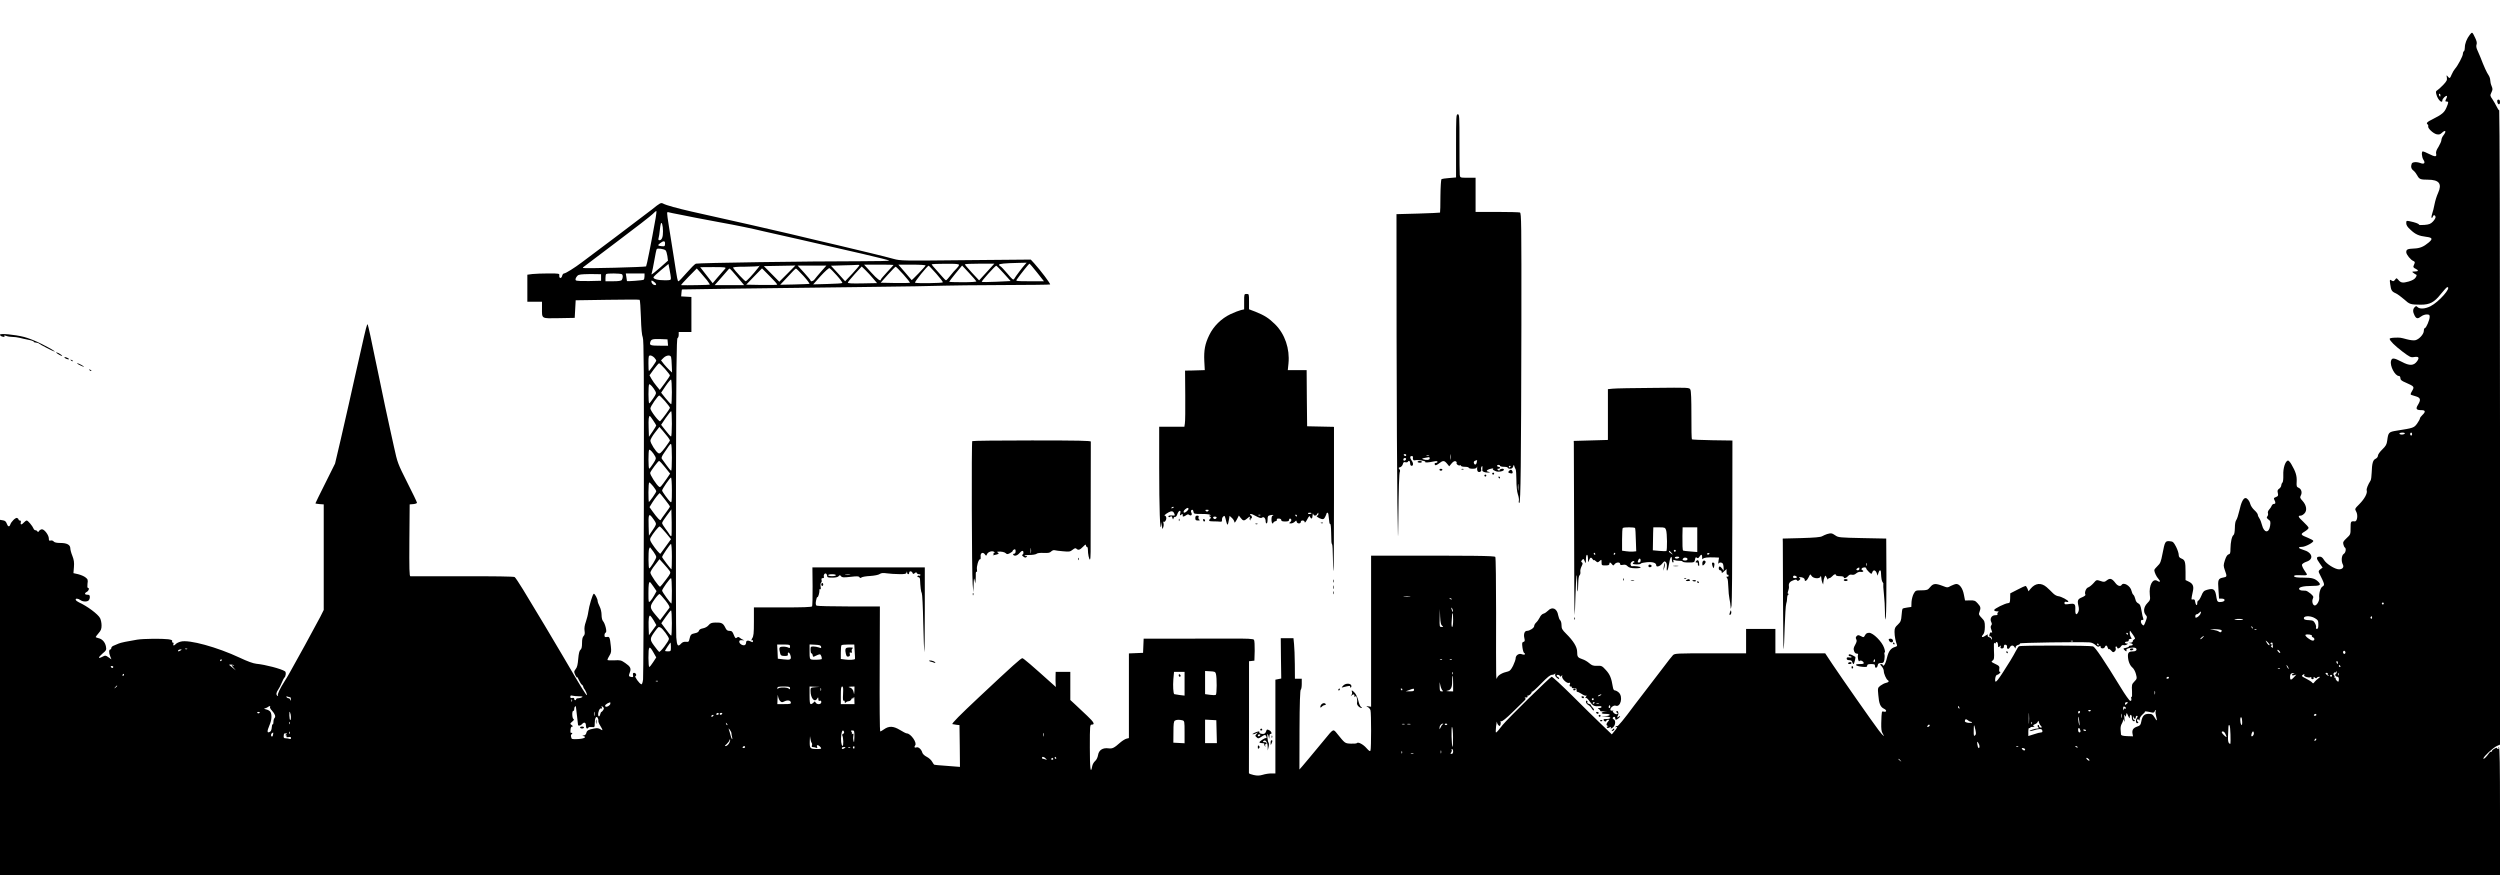 <?xml version="1.0" standalone="no"?>
<!DOCTYPE svg PUBLIC "-//W3C//DTD SVG 20010904//EN"
 "http://www.w3.org/TR/2001/REC-SVG-20010904/DTD/svg10.dtd">
<svg version="1.0" xmlns="http://www.w3.org/2000/svg"
 width="2560pt" height="896pt" viewBox="0 0 2560 896"
 preserveAspectRatio="xMidYMid meet">

<g transform="translate(0,896) scale(0.1,-0.1)"
fill="#000000" stroke="none">
<path d="M25290 8603 c-30 -39 -50 -89 -50 -129 0 -18 -4 -36 -10 -39 -5 -3
-10 -15 -10 -27 0 -22 -52 -121 -81 -153 -10 -11 -25 -37 -34 -58 -17 -42 -22
-44 -41 -19 -12 15 -13 14 -8 -13 4 -25 -2 -37 -38 -75 -24 -25 -51 -49 -61
-55 -15 -9 -16 -15 -7 -47 15 -52 60 -93 60 -55 0 17 38 53 46 44 3 -3 1 -14
-5 -25 -14 -27 -14 -32 4 -32 20 0 19 -9 -4 -63 -21 -49 -45 -69 -138 -116
-61 -30 -73 -43 -53 -56 5 -3 7 -11 5 -18 -8 -19 51 -74 86 -82 24 -5 36 -2
53 14 39 37 51 18 16 -26 -11 -14 -20 -35 -20 -47 0 -12 -14 -43 -30 -70 -22
-33 -28 -54 -24 -71 8 -33 -11 -33 -76 0 -27 14 -54 25 -60 25 -16 0 -12 -58
6 -86 22 -33 8 -49 -30 -34 -40 15 -83 12 -90 -6 -11 -30 -6 -53 18 -71 13
-10 30 -33 39 -50 20 -38 33 -43 108 -43 116 0 148 -42 105 -136 -14 -30 -30
-82 -36 -114 -6 -33 -17 -78 -25 -100 -13 -37 -5 -60 9 -24 7 18 26 10 26 -11
0 -8 -12 -28 -27 -44 -23 -24 -39 -30 -85 -34 -32 -3 -58 -2 -58 3 0 9 -42 24
-97 35 -31 6 -33 5 -33 -21 0 -19 12 -39 43 -66 50 -48 87 -64 161 -73 65 -8
70 -21 25 -59 -51 -43 -90 -59 -151 -61 -66 -3 -78 -9 -78 -38 1 -24 46 -80
74 -90 11 -4 16 -13 12 -22 -3 -8 -9 -22 -12 -30 -4 -9 3 -19 20 -26 35 -17
33 -29 -6 -29 -31 -1 -32 -2 -14 -15 10 -8 23 -16 29 -18 6 -2 3 -14 -7 -29
-11 -17 -34 -30 -72 -41 -60 -17 -80 -14 -106 18 -18 20 -18 20 -33 0 -13 -17
-18 -18 -36 -7 -19 12 -20 11 -13 -40 8 -61 16 -74 58 -92 17 -8 55 -36 85
-62 56 -51 64 -53 169 -54 93 0 138 23 206 109 31 39 61 71 66 71 48 0 -86
-153 -172 -196 -54 -27 -109 -31 -132 -9 -13 13 -16 13 -30 -1 -20 -20 -20
-47 -1 -84 18 -35 33 -37 68 -10 14 11 39 20 56 20 26 0 31 -4 31 -24 0 -31
-36 -116 -50 -116 -5 0 -10 -13 -10 -28 0 -34 -49 -88 -88 -96 -15 -4 -54 1
-87 10 -68 18 -64 18 -127 16 -27 -1 -48 -6 -48 -11 0 -19 51 -70 131 -131 76
-57 85 -62 120 -56 47 8 56 -6 30 -43 -34 -47 -77 -49 -157 -6 -81 42 -101 44
-110 9 -13 -52 41 -154 81 -154 9 0 15 -10 15 -22 0 -18 12 -28 55 -46 88 -39
90 -42 65 -85 -17 -29 -19 -38 -8 -41 7 -3 30 -10 51 -16 44 -14 48 -35 16
-87 -25 -41 -16 -53 39 -53 39 0 42 -17 7 -50 -14 -13 -25 -29 -25 -35 0 -7
-13 -30 -29 -53 -32 -43 -37 -45 -209 -72 -82 -13 -86 -18 -97 -102 -5 -39
-14 -55 -50 -90 -25 -24 -45 -52 -45 -64 0 -12 -10 -25 -24 -32 -27 -12 -37
-46 -40 -142 -1 -36 -6 -72 -11 -80 -28 -45 -44 -86 -40 -101 10 -29 -22 -87
-74 -140 -49 -49 -49 -50 -34 -77 21 -36 11 -104 -15 -101 -40 4 -42 0 -42
-68 0 -64 -1 -67 -40 -103 -34 -32 -40 -42 -34 -64 3 -14 10 -29 15 -32 17
-10 9 -54 -11 -66 -23 -14 -28 -75 -9 -109 14 -27 -4 -49 -40 -49 -40 0 -130
56 -153 96 -14 23 -27 34 -43 34 -38 0 -39 -17 -3 -66 l32 -46 -23 -17 c-18
-14 -21 -22 -14 -37 60 -120 61 -124 34 -141 -20 -13 -37 -71 -32 -115 3 -31
-25 -78 -45 -78 -21 0 -33 41 -21 68 10 21 7 27 -22 53 -19 16 -41 29 -50 30
-9 1 -27 2 -40 2 -13 1 -26 8 -28 14 -7 20 42 33 127 33 85 0 101 9 73 39 -36
37 -66 46 -157 46 -65 0 -90 4 -94 13 -3 10 9 13 49 12 97 -3 94 -5 59 45 -17
25 -30 53 -28 62 2 9 22 23 46 31 80 26 61 96 -34 122 -51 15 -58 30 -12 30
35 0 121 46 116 62 -2 6 -26 19 -53 30 -78 31 -82 37 -35 65 22 13 40 30 40
38 0 7 -25 35 -55 63 -53 49 -58 62 -25 62 9 0 26 10 38 23 29 30 20 84 -20
128 -26 28 -28 35 -18 55 17 30 6 67 -22 79 -21 9 -23 16 -20 65 3 58 -10 100
-55 177 -13 23 -30 40 -36 37 -27 -10 -49 -79 -46 -148 1 -41 -2 -71 -9 -78
-7 -7 -12 -20 -12 -29 0 -10 -9 -24 -21 -33 -17 -11 -20 -20 -14 -45 6 -27 3
-32 -20 -41 -22 -8 -24 -13 -15 -29 14 -27 13 -41 -5 -41 -9 0 -18 -8 -22 -17
-3 -10 -15 -28 -26 -40 -12 -13 -17 -29 -13 -39 3 -9 1 -23 -6 -31 -10 -12 -8
-18 11 -33 21 -15 23 -22 17 -64 -12 -79 -62 -75 -83 7 -6 25 -18 56 -27 69
-9 12 -16 29 -16 37 0 8 -15 29 -34 46 -19 17 -38 45 -42 61 -8 34 -32 64 -50
64 -23 0 -45 -46 -63 -129 -10 -44 -24 -87 -32 -97 -8 -10 -14 -41 -14 -81 -1
-41 -6 -67 -14 -72 -17 -11 -30 -73 -31 -139 0 -45 -3 -55 -20 -59 -13 -4 -25
-23 -37 -60 -16 -51 -16 -57 0 -103 23 -64 22 -67 -17 -74 -52 -10 -57 -22
-49 -125 l6 -91 28 0 c37 0 39 -26 2 -33 -40 -7 -50 0 -56 41 -12 89 -27 102
-98 82 -31 -9 -40 -18 -57 -60 -12 -28 -26 -50 -31 -50 -6 0 -11 -12 -11 -27
0 -33 -17 -20 -22 17 -2 18 -8 24 -22 22 -20 -4 -20 -8 0 88 10 47 -2 74 -41
93 l-35 17 0 82 c0 106 -6 124 -41 138 -22 9 -29 19 -29 39 0 15 -12 52 -27
82 -26 49 -31 54 -65 57 -46 4 -50 -4 -74 -128 -16 -83 -22 -99 -51 -126 -18
-17 -33 -36 -33 -42 0 -21 22 -68 42 -89 25 -27 19 -40 -11 -21 -47 29 -87
-46 -77 -141 6 -51 5 -56 -26 -88 -37 -38 -43 -90 -15 -121 15 -17 15 -21 -2
-66 -17 -45 -19 -47 -35 -31 -19 20 -17 52 3 47 9 -2 11 3 8 13 -4 8 -12 45
-18 81 -9 53 -16 68 -34 76 -15 7 -25 22 -29 43 -4 18 -13 38 -20 44 -8 6 -16
25 -19 40 -11 52 -82 94 -102 61 -12 -19 -41 -10 -63 20 -35 46 -55 53 -87 28
-24 -19 -30 -20 -67 -7 -40 13 -40 13 -71 -23 -18 -20 -42 -39 -54 -43 -22 -6
-41 -55 -28 -75 3 -5 -12 -17 -34 -26 -45 -18 -51 -32 -38 -87 7 -26 6 -46 -1
-63 -18 -38 -32 -29 -31 19 3 63 -4 70 -62 62 -42 -6 -49 -4 -49 10 0 12 6 16
20 12 11 -3 20 -1 20 3 0 13 -73 52 -103 55 -15 1 -40 15 -55 31 -15 16 -45
44 -65 62 -56 48 -115 42 -164 -17 l-21 -26 -11 28 c-6 15 -15 27 -20 27 -5 0
-42 -17 -82 -38 l-74 -38 -1 -50 c-1 -41 -4 -49 -20 -50 -30 -1 -144 -57 -144
-71 0 -7 12 -13 28 -13 19 0 23 -3 13 -9 -7 -5 -10 -14 -7 -20 5 -7 -4 -11
-24 -11 -37 0 -57 -37 -39 -71 7 -15 7 -24 -1 -33 -7 -10 -7 -22 0 -40 12 -33
13 -39 1 -32 -5 3 -12 -1 -15 -10 -9 -23 -7 -36 3 -30 10 6 25 -24 16 -32 -3
-3 -5 0 -5 6 0 6 -9 14 -21 17 -13 4 -18 12 -15 22 4 10 -2 8 -23 -6 -33 -24
-49 -16 -24 11 12 14 17 37 18 78 0 53 -3 62 -33 93 -29 30 -32 37 -22 61 15
41 13 53 -19 88 -25 28 -34 31 -78 30 l-51 -1 -12 61 c-12 64 -44 108 -77 108
-10 0 -35 -9 -55 -19 -36 -20 -36 -20 -87 0 -72 27 -95 25 -126 -13 -25 -30
-32 -32 -88 -33 -58 0 -62 -1 -80 -33 -11 -19 -21 -57 -23 -85 l-2 -52 -41 -6
c-22 -3 -44 -8 -48 -12 -4 -4 -9 -35 -11 -69 -4 -54 -9 -66 -38 -94 -29 -26
-34 -38 -34 -75 0 -43 11 -97 24 -130 5 -12 1 -18 -16 -23 -45 -12 -69 -43
-85 -110 -8 -36 -21 -70 -29 -77 -10 -8 -14 -8 -14 0 0 6 -8 11 -17 11 -14 0
-13 -3 5 -23 12 -13 22 -35 22 -49 0 -26 25 -84 41 -93 17 -11 9 -22 -19 -28
-15 -3 -40 -16 -56 -28 -28 -22 -29 -24 -22 -97 7 -88 21 -122 59 -140 30 -14
27 -37 -4 -29 -21 6 -21 8 -25 -118 -1 -57 2 -87 13 -103 31 -49 5 -29 -40 31
-62 81 -376 531 -472 674 l-75 113 -255 0 -255 0 0 125 0 125 -150 0 -150 0 0
-125 0 -125 -365 0 c-346 0 -366 -1 -384 -19 -11 -11 -52 -63 -93 -118 -41
-54 -114 -150 -163 -213 -49 -63 -111 -144 -138 -180 -110 -149 -169 -220
-177 -215 -5 3 -12 0 -16 -6 -4 -8 -3 -9 4 -5 20 12 13 -8 -16 -41 l-27 -33
-105 101 c-58 55 -193 188 -300 295 -108 107 -202 194 -211 194 -13 0 -449
-428 -503 -495 -13 -16 -33 -41 -44 -55 -11 -14 -22 -23 -24 -20 -3 3 -1 32 2
65 4 33 8 52 9 42 0 -10 7 -25 15 -33 13 -12 15 -11 21 6 3 11 4 24 0 30 -3 5
0 7 8 4 9 -3 52 31 113 91 55 53 109 106 121 118 17 16 19 23 10 29 -8 6 -5 8
8 6 13 -2 19 2 17 12 -2 8 -1 12 3 8 8 -8 42 23 40 37 -1 6 0 6 3 2 2 -5 44
32 92 82 65 67 95 91 113 91 14 0 28 6 31 13 3 6 4 3 1 -8 -3 -13 4 -26 20
-38 20 -14 24 -15 19 -2 -3 8 -10 15 -15 15 -5 0 -9 5 -9 10 0 14 27 12 33 -2
4 -10 8 -9 17 2 10 13 11 12 6 -3 -8 -24 48 -79 71 -70 12 5 14 1 8 -15 -5
-16 -2 -22 10 -22 9 0 14 -4 10 -9 -3 -6 7 -9 22 -8 23 2 28 -2 27 -20 0 -12
3 -20 7 -18 3 3 23 -7 44 -20 20 -14 42 -22 48 -18 7 4 5 -2 -3 -12 -8 -10
-10 -16 -3 -12 7 5 24 -10 43 -38 31 -44 46 -51 103 -46 9 1 17 -3 17 -8 0 -6
-10 -11 -22 -11 -21 -1 -21 -2 -5 -11 9 -6 15 -14 13 -18 -3 -4 16 -7 42 -6
32 2 35 1 10 -2 -50 -6 -49 -23 1 -23 58 0 60 -18 4 -23 l-48 -3 48 -2 c26 -1
47 -6 47 -12 0 -9 -23 -14 -57 -13 -16 1 -17 -14 -1 -23 6 -4 14 -2 16 4 2 7
11 12 19 12 14 0 14 -2 0 -18 -20 -22 -22 -38 -4 -45 9 -4 9 -6 -1 -6 -7 -1
-10 -6 -7 -11 4 -7 13 -6 27 1 15 8 19 8 14 0 -12 -18 10 -12 27 7 21 23 22
68 1 76 -8 3 -12 10 -9 16 9 15 25 12 25 -5 0 -8 3 -15 8 -15 11 1 42 26 42
35 0 4 -7 2 -15 -5 -17 -14 -19 -7 -6 19 10 19 -3 50 -16 38 -4 -5 -2 -12 6
-16 10 -7 10 -9 -2 -14 -8 -3 -23 3 -32 13 -13 14 -14 19 -3 23 7 2 3 2 -9 0
-15 -2 -23 2 -23 10 0 22 35 48 54 41 51 -20 78 91 33 134 -13 12 -31 22 -40
22 -11 0 -18 12 -22 38 -14 88 -29 125 -70 170 -40 44 -45 46 -90 44 -40 -1
-53 3 -81 27 -18 16 -50 35 -71 41 -47 16 -53 24 -53 76 0 49 -39 112 -113
185 -40 40 -47 52 -47 86 0 23 -6 46 -14 52 -7 6 -16 29 -20 50 -11 71 -62 93
-105 47 -13 -13 -33 -27 -46 -30 -13 -3 -30 -20 -38 -39 -9 -18 -25 -41 -37
-52 -11 -10 -20 -26 -20 -36 0 -19 -46 -49 -74 -49 -24 0 -36 -32 -27 -72 7
-30 6 -37 -9 -41 -14 -4 -16 -12 -10 -58 4 -29 12 -55 19 -57 6 -2 9 -8 6 -12
-3 -5 -17 -5 -32 1 -30 11 -63 -11 -63 -44 0 -11 -12 -44 -26 -74 -20 -39 -33
-55 -53 -59 -56 -12 -100 -37 -110 -63 -12 -33 -12 -42 -11 664 0 308 -3 566
-8 572 -8 12 -220 14 -1134 13 l-138 0 0 -774 0 -773 -27 4 c-26 3 -27 3 -6
-8 12 -6 24 -21 27 -33 8 -28 8 -390 0 -410 -5 -13 -13 -8 -41 23 -33 39 -88
67 -98 52 -2 -5 -30 -7 -62 -6 -62 3 -59 1 -142 104 -40 49 -35 51 -130 -65
-74 -90 -252 -304 -255 -304 0 0 0 183 1 407 1 272 6 409 13 411 5 2 10 28 10
58 l0 54 -35 0 -35 0 -1 148 c-1 81 -4 174 -8 207 l-6 60 -65 0 -65 0 2 -206
3 -207 -30 -6 -30 -6 0 -480 0 -480 -42 0 c-24 0 -63 -6 -88 -14 -35 -10 -56
-10 -93 -2 -27 6 -48 14 -48 19 1 4 1 263 1 576 l0 570 28 3 27 3 3 100 c1 55
-2 106 -7 113 -6 11 -61 14 -262 13 -140 0 -392 0 -561 -1 l-307 0 -3 -72 -3
-73 -72 -3 -73 -3 0 -433 0 -434 -25 -6 c-14 -4 -42 -21 -63 -39 -64 -57 -81
-65 -121 -60 -59 8 -99 -18 -107 -69 -4 -24 -16 -49 -30 -61 -13 -11 -27 -35
-30 -54 -16 -87 -24 -26 -24 191 0 229 1 236 20 236 35 0 22 25 -47 90 -38 35
-92 86 -120 113 l-53 49 0 144 0 144 -75 0 -75 0 -1 -47 c-1 -27 0 -61 1 -78
l2 -30 -29 26 c-217 195 -303 269 -314 269 -15 0 -95 -72 -444 -399 -193 -181
-284 -272 -272 -276 6 -2 26 -5 42 -7 l30 -3 3 -214 2 -214 -102 8 c-57 4
-114 8 -128 10 -14 2 -28 4 -32 4 -4 1 -14 14 -23 31 -8 16 -33 39 -55 50 -24
12 -42 30 -46 44 -8 31 -39 60 -58 53 -20 -8 -28 3 -15 20 23 26 -45 123 -86
123 -7 0 -39 16 -71 36 -67 40 -111 42 -163 5 -16 -12 -33 -21 -38 -21 -4 0
-7 288 -5 640 l2 640 -317 0 c-175 0 -324 4 -331 8 -9 6 -11 21 -6 50 4 23 10
40 14 37 8 -5 24 51 21 74 -1 7 2 10 8 7 6 -4 8 6 4 28 -3 18 -1 36 5 40 6 3
8 15 5 26 -4 14 0 20 12 20 10 0 15 5 12 13 -7 19 8 41 22 33 6 -4 11 -15 11
-24 0 -14 10 -17 53 -17 34 0 56 5 65 15 11 13 13 13 25 -1 10 -13 24 -14 95
-6 67 8 86 7 92 -3 6 -10 12 -11 22 -3 7 6 47 13 89 15 44 3 85 11 97 20 16
11 34 13 74 7 29 -4 85 -8 125 -8 60 -1 72 2 76 17 4 16 5 16 6 0 1 -22 21
-24 21 -3 0 20 26 19 34 -1 5 -14 9 -14 23 -3 13 11 17 11 20 2 3 -7 14 -13
24 -13 11 0 17 -5 14 -10 -4 -6 -10 -8 -15 -5 -5 3 -11 1 -15 -5 -3 -5 1 -10
9 -10 10 0 16 -9 17 -22 3 -74 10 -132 18 -142 5 -6 12 -143 15 -305 4 -162 9
-297 11 -300 3 -2 5 192 5 432 l0 437 -576 0 -575 0 2 -194 c1 -107 -2 -199
-5 -205 -5 -8 -99 -11 -302 -11 l-294 0 0 -145 c0 -122 -3 -150 -18 -172 -9
-15 -11 -24 -4 -20 7 5 12 2 12 -8 0 -12 -4 -14 -19 -5 -31 16 -51 12 -51 -10
0 -11 -6 -23 -14 -26 -21 -8 -56 14 -56 35 0 14 7 17 32 15 18 -2 24 -1 13 2
-11 4 -28 13 -37 21 -14 13 -21 13 -33 3 -12 -10 -17 -5 -31 29 -13 34 -21 41
-44 41 -22 0 -31 7 -44 35 -21 43 -38 52 -100 50 -39 -1 -53 -6 -70 -27 -12
-15 -36 -28 -57 -32 -24 -4 -39 -13 -42 -25 -3 -12 -18 -21 -40 -25 -40 -8
-47 -15 -57 -60 -5 -27 -10 -31 -36 -28 -20 2 -36 -4 -49 -18 -33 -37 -43 -25
-50 63 -3 45 -5 752 -3 1571 2 1180 6 1490 16 1494 6 2 12 17 12 33 l0 29 65
0 65 0 0 179 0 180 -53 3 -52 3 3 34 c1 19 4 36 5 37 2 1 607 10 1787 24 448
5 858 12 910 15 52 2 313 5 580 6 267 1 488 3 493 6 8 5 -99 146 -163 217
l-35 38 -665 -6 c-651 -7 -667 -7 -740 13 -41 12 -142 37 -225 57 -255 61
-465 112 -580 138 -60 14 -177 42 -260 62 -128 31 -610 140 -1005 228 -144 33
-258 64 -289 81 -23 12 -31 8 -115 -60 -50 -39 -219 -167 -376 -285 -157 -117
-310 -232 -340 -255 -75 -57 -168 -115 -184 -115 -8 0 -17 -12 -20 -26 -8 -30
-32 -26 -29 5 3 20 -1 21 -110 21 -61 0 -136 -3 -165 -6 l-52 -7 0 -138 0
-139 75 0 75 0 0 -62 c0 -116 -12 -109 174 -106 l161 3 5 90 5 90 323 5 c178
3 327 3 332 0 4 -3 10 -84 13 -180 3 -113 10 -186 19 -205 11 -25 13 -334 11
-1740 -1 -940 -5 -1734 -8 -1763 -4 -32 -11 -52 -18 -49 -20 6 -73 80 -60 84
16 6 5 33 -14 33 -11 0 -14 -7 -11 -23 4 -20 1 -23 -19 -19 -26 5 -27 10 -13
48 15 39 5 59 -48 95 -42 29 -51 31 -114 27 -37 -2 -68 0 -68 5 0 6 9 25 21
44 18 28 20 43 14 96 -10 92 -13 100 -41 94 -20 -3 -24 0 -24 19 0 12 6 24 13
27 15 5 -6 93 -29 118 -8 9 -14 36 -14 63 0 27 -8 63 -20 86 -11 22 -20 46
-20 55 0 21 -28 75 -39 75 -12 0 -49 -125 -57 -187 -3 -26 -15 -72 -25 -101
-13 -35 -17 -66 -13 -91 4 -27 2 -42 -10 -54 -11 -11 -16 -34 -16 -73 0 -40
-5 -60 -16 -68 -11 -8 -18 -37 -23 -93 -4 -55 -12 -88 -24 -101 -9 -10 -17
-25 -17 -33 1 -17 29 -69 30 -54 0 6 9 -9 19 -31 11 -23 24 -43 29 -45 6 -2
12 -11 14 -19 2 -8 5 -17 8 -20 14 -14 38 -71 29 -68 -11 4 -50 66 -244 398
-95 162 -267 450 -409 683 -40 65 -78 123 -86 128 -10 6 -208 9 -535 8 -286
-1 -526 -1 -533 0 -10 1 -12 78 -10 368 l3 368 38 3 c20 2 37 8 37 14 0 6 -45
100 -100 208 -97 193 -100 201 -135 361 -20 90 -40 182 -45 204 -10 40 -78
362 -107 505 -8 41 -19 93 -24 115 -5 22 -13 60 -18 85 -31 157 -72 344 -76
348 -7 7 -16 -27 -71 -273 -7 -33 -34 -150 -59 -260 -25 -110 -55 -243 -66
-295 -11 -52 -47 -208 -79 -346 l-59 -251 -100 -201 c-56 -111 -101 -203 -101
-206 0 -3 19 -6 43 -8 l42 -3 0 -541 0 -540 -35 -70 c-20 -38 -91 -169 -158
-292 -167 -302 -171 -310 -207 -367 -50 -78 -76 -135 -69 -147 4 -7 3 -8 -4
-4 -17 11 -15 34 7 65 11 15 27 47 37 72 10 24 21 46 25 49 16 11 21 58 7 66
-40 26 -200 68 -293 77 -32 3 -92 25 -170 62 -230 108 -520 188 -604 165 -21
-5 -44 -17 -51 -25 -16 -19 -31 -19 -24 0 4 8 1 15 -6 15 -7 0 -10 6 -7 14 4
10 -7 15 -40 20 -63 8 -257 6 -318 -4 -99 -16 -170 -31 -190 -40 -11 -5 -32
-14 -47 -20 -16 -5 -28 -16 -28 -25 0 -8 -4 -15 -9 -15 -16 0 -18 -33 -3 -69
l13 -33 -30 21 c-29 21 -32 21 -62 6 -47 -25 -47 -9 0 32 40 33 42 39 36 72
-8 44 -38 78 -76 86 -16 4 -29 9 -29 12 0 3 14 21 30 40 24 27 30 43 30 79 0
25 -7 58 -15 74 -21 41 -133 124 -217 162 -15 7 -30 18 -32 25 -7 18 24 16 48
-2 24 -18 68 -19 84 -3 7 7 12 22 12 35 0 18 -6 23 -25 23 -30 0 -33 15 -5 30
20 11 28 40 10 40 -6 0 -7 18 -4 43 6 39 3 46 -20 64 -14 12 -48 26 -75 33
l-49 11 5 62 c4 48 0 74 -16 115 -12 29 -21 64 -21 77 0 36 -35 55 -101 55
-38 0 -61 5 -69 15 -7 9 -21 13 -31 10 -15 -5 -19 -1 -19 21 0 34 -45 94 -70
94 -10 0 -24 -8 -30 -17 -8 -13 -13 -14 -16 -5 -3 6 -12 12 -20 12 -8 0 -18 8
-21 18 -10 26 -57 82 -69 82 -6 0 -19 -9 -29 -20 -23 -26 -39 -26 -32 0 3 13
0 20 -9 20 -8 0 -14 5 -14 10 0 6 -7 13 -15 16 -15 6 -60 -37 -70 -68 -9 -27
-25 -22 -36 11 -8 21 -18 30 -40 33 l-29 5 0 -1819 0 -1818 12800 0 12800 0 0
655 c0 454 -3 655 -11 655 -5 0 -7 -4 -4 -10 3 -5 1 -10 -4 -10 -6 0 -11 4
-11 10 0 5 -13 2 -29 -8 -16 -9 -27 -21 -24 -26 3 -5 2 -6 -4 -3 -5 3 -16 -3
-24 -14 -29 -42 -59 -70 -59 -56 0 19 98 110 138 128 l32 14 0 3247 c0 1787
-4 3248 -8 3248 -5 0 -16 17 -26 38 -10 20 -29 54 -43 75 -25 36 -26 39 -11
70 14 29 14 37 2 66 -8 18 -14 45 -14 60 0 15 -8 38 -17 51 -18 25 -47 88 -84
185 -11 28 -26 63 -34 79 -8 18 -10 37 -5 51 6 15 1 36 -15 69 -30 62 -29 61
-55 29z m-300 -618 c0 -8 -2 -15 -4 -15 -2 0 -6 7 -10 15 -3 8 -1 15 4 15 6 0
10 -7 10 -15z m-18276 -1257 c-46 -259 -92 -489 -98 -496 -8 -7 -638 -24 -645
-16 -2 2 -2 6 0 7 2 2 157 119 344 260 187 140 353 269 369 286 17 17 33 31
36 31 4 0 1 -33 -6 -72z m256 33 c58 -12 128 -26 155 -31 28 -6 137 -26 244
-46 173 -31 342 -66 456 -94 22 -5 182 -41 355 -80 527 -119 909 -208 926
-218 7 -4 -123 -7 -289 -7 -551 0 -1670 -17 -1691 -25 -12 -4 -54 -47 -95 -94
-41 -47 -78 -86 -83 -86 -10 0 -11 6 -48 245 -17 110 -40 255 -51 321 -23 148
-23 147 -1 140 9 -3 64 -14 122 -25z m-181 -169 c1 -59 -12 -92 -36 -92 -11 0
-14 6 -9 23 4 12 9 47 12 77 3 30 8 62 11 70 9 25 22 -19 22 -78z m21 -122 c0
-32 -3 -34 -35 -31 -41 4 -44 9 -15 31 32 25 50 25 50 0z m6 -74 c6 -6 14 -32
18 -58 l6 -47 -80 -71 c-44 -38 -83 -70 -86 -70 -3 0 -3 8 1 18 3 9 15 65 25
124 10 59 21 112 25 117 7 12 76 2 91 -13z m3677 -148 c-22 -24 -91 -115 -108
-144 -9 -14 -19 -6 -69 54 -33 39 -65 73 -73 76 -7 3 -13 10 -13 15 0 10 58
16 199 19 l84 2 -20 -22z m-3623 -135 c0 -22 -4 -23 -64 -23 -72 0 -120 14
-114 32 3 7 38 40 79 74 l74 61 12 -61 c7 -34 12 -71 13 -83z m2950 134 c0 -8
-12 -24 -26 -38 -14 -13 -42 -45 -62 -71 -20 -27 -40 -48 -45 -48 -4 0 -20 15
-35 33 -15 17 -46 53 -69 78 -24 25 -43 49 -43 52 0 3 63 6 140 6 109 1 140
-2 140 -12z m284 -73 l-78 -85 -73 78 c-39 43 -72 81 -73 86 0 4 68 7 151 7
l151 0 -78 -86z m515 -4 l71 -90 -146 0 c-138 0 -145 1 -132 18 47 66 124 161
129 162 4 0 39 -40 78 -90z m-1819 73 c-1 -5 -34 -43 -73 -86 l-73 -77 -72 80
-73 79 128 4 c70 1 136 4 146 5 9 1 17 -1 17 -5z m350 4 c0 -1 -29 -34 -65
-72 -36 -39 -65 -73 -65 -77 0 -24 -36 2 -99 72 l-73 80 151 0 c83 0 151 -1
151 -3z m328 -6 c-4 -12 -140 -153 -143 -149 -1 2 -32 38 -69 81 l-67 77 141
0 c83 0 140 -4 138 -9z m-1715 -24 c-53 -68 -118 -137 -127 -137 -10 0 -112
109 -129 137 -5 8 27 12 125 12 72 1 134 4 137 6 14 14 10 2 -6 -18z m300 -59
l-83 -83 -79 80 -79 80 162 3 161 3 -82 -83z m345 21 c-29 -33 -59 -69 -67
-80 -13 -19 -41 -26 -41 -11 0 4 -30 40 -66 80 l-66 72 147 0 147 0 -54 -61z
m1179 -21 c40 -45 70 -85 68 -89 -6 -9 -272 -12 -285 -4 -9 6 128 176 140 174
3 0 37 -37 77 -81z m411 -79 c2 -5 -60 -9 -137 -9 -78 0 -141 2 -141 5 0 3 30
42 66 86 l66 80 72 -77 c39 -42 73 -81 74 -85z m280 82 l71 -79 -145 -7 c-80
-4 -148 -4 -151 -1 -6 5 136 163 148 165 3 1 38 -34 77 -78z m-2851 49 c-6 -8
-16 -19 -22 -25 -5 -5 -32 -36 -59 -68 l-48 -57 -64 82 c-35 44 -64 82 -64 82
0 1 60 1 134 1 118 0 133 -2 123 -15z m1514 -102 l40 -47 -151 -3 c-113 -2
-150 0 -148 9 2 7 34 46 72 88 l70 76 39 -38 c21 -21 57 -59 78 -85z m309 42
c40 -44 70 -83 68 -86 -3 -2 -72 -3 -153 -2 l-147 3 73 82 c41 45 77 82 80 82
4 1 39 -35 79 -79z m-681 -11 c35 -39 60 -73 56 -77 -3 -4 -72 -8 -152 -10
l-146 -4 77 86 c43 47 83 83 90 80 7 -3 41 -36 75 -75z m-1330 -48 c18 -23 31
-44 29 -46 -3 -3 -249 -8 -293 -5 -5 0 29 38 75 85 l85 86 35 -39 c19 -22 50
-58 69 -81z m310 34 l71 -85 -151 0 -151 0 63 71 c35 39 68 77 74 85 5 8 13
14 16 14 4 0 39 -38 78 -85z m409 -80 c-3 -3 -75 -4 -161 -3 l-156 3 81 84 81
83 80 -81 c45 -44 79 -83 75 -86z m271 88 c39 -43 65 -79 59 -80 -7 -1 -77 -4
-156 -6 l-143 -3 38 40 c100 108 118 126 124 126 4 0 39 -35 78 -77z m-2074
-15 l0 -33 -124 -3 c-72 -1 -128 1 -134 7 -7 7 -4 19 6 35 15 22 25 25 79 28
35 2 88 2 118 1 l55 -1 0 -34z m213 34 c13 -9 12 -38 -1 -59 -6 -9 -35 -13
-88 -13 l-79 0 0 33 c0 19 3 37 7 40 9 10 145 8 161 -1z m232 -21 c0 -17 -4
-33 -10 -36 -10 -6 -170 -18 -170 -13 -1 2 -3 20 -6 41 l-6 37 96 0 96 0 0
-29z m118 -79 c5 -16 -21 -15 -36 0 -7 7 -12 18 -12 26 0 12 3 12 22 0 12 -8
24 -20 26 -26z m120 -599 l3 -33 -80 0 c-97 0 -111 4 -103 33 8 33 20 37 102
35 l75 -3 3 -32z m-138 -155 c11 -12 20 -26 20 -31 0 -10 -69 -107 -76 -107
-2 0 -4 36 -4 80 0 73 2 80 20 80 10 0 28 -10 40 -22z m172 5 c3 -10 6 -49 7
-88 l3 -70 -27 25 c-15 14 -40 42 -57 62 l-29 38 25 25 c29 29 72 33 78 8z
m-63 -120 c28 -32 51 -62 51 -67 0 -5 -23 -40 -52 -79 l-52 -70 -32 39 c-18
21 -42 55 -53 75 l-20 36 44 61 c25 34 49 62 54 62 5 0 32 -26 60 -57z m71
-239 c0 -68 -3 -124 -7 -123 -5 0 -29 27 -56 59 l-47 59 47 70 c26 38 51 67
55 65 4 -3 8 -61 8 -130z m-169 10 c11 -21 8 -29 -22 -73 -19 -28 -37 -51 -41
-51 -10 0 -10 184 -1 194 8 8 42 -30 64 -70z m98 -101 c28 -32 51 -63 51 -69
0 -9 -73 -110 -100 -137 -10 -11 -100 106 -100 131 0 20 77 132 91 132 4 0 30
-26 58 -57z m71 -233 c0 -71 -4 -130 -8 -130 -5 0 -30 27 -55 60 l-47 60 47
70 c27 38 51 69 56 70 4 0 7 -58 7 -130z m-191 34 c17 -25 31 -48 31 -51 0 -4
-17 -31 -37 -61 l-38 -55 -3 93 c-3 87 1 120 12 120 3 0 18 -20 35 -46z m149
-168 c12 -16 22 -32 22 -36 0 -4 -23 -37 -50 -74 -43 -56 -54 -65 -69 -56 -25
13 -81 102 -81 128 0 12 21 49 46 81 l46 59 32 -36 c18 -21 42 -50 54 -66z
m17787 34 c-3 -5 -17 -10 -31 -10 -13 0 -24 5 -24 10 0 6 14 10 31 10 17 0 28
-4 24 -10z m75 -5 c0 -8 -4 -15 -10 -15 -5 0 -10 7 -10 15 0 8 5 15 10 15 6 0
10 -7 10 -15z m-17820 -241 c0 -74 -3 -134 -7 -134 -5 0 -26 25 -48 56 -22 31
-44 62 -49 68 -5 8 3 28 23 56 18 25 40 57 49 72 9 14 20 24 24 22 5 -3 8 -66
8 -140z m-170 11 c10 -19 7 -29 -22 -73 -18 -28 -36 -51 -40 -51 -10 -1 -10
183 -1 193 8 8 42 -30 63 -69z m100 -110 l52 -65 -36 -53 c-59 -83 -64 -89
-76 -82 -26 16 -98 128 -92 144 9 25 82 121 91 121 5 0 33 -29 61 -65z m70
-236 c0 -116 -2 -130 -15 -119 -21 18 -85 106 -85 117 0 15 81 133 91 133 5 0
9 -59 9 -131z m-192 42 c18 -22 32 -45 32 -52 0 -11 -68 -109 -76 -109 -2 0
-4 45 -4 100 0 55 4 100 8 100 5 0 23 -18 40 -39z m121 -136 c28 -35 51 -68
51 -72 0 -5 -20 -34 -45 -67 -24 -32 -46 -63 -49 -70 -5 -12 -35 19 -86 90
l-29 41 30 49 c27 43 68 94 75 94 1 0 25 -29 53 -65z m66 -374 c-4 -3 -11 2
-16 11 -5 9 -25 38 -44 63 -19 25 -35 51 -35 59 0 8 21 42 48 77 l47 63 3
-133 c1 -74 0 -136 -3 -140z m-164 143 c11 -21 8 -30 -27 -81 l-39 -58 -3 94
c-4 120 2 136 33 97 13 -16 29 -40 36 -52z m107 -110 l53 -65 -52 -72 c-29
-40 -54 -74 -56 -77 -5 -6 -51 48 -84 99 -24 36 -26 47 -17 65 22 41 82 116
93 115 5 0 34 -30 63 -65z m62 -244 c0 -71 -2 -130 -4 -130 -6 0 -96 118 -96
126 0 13 82 134 91 134 5 0 9 -58 9 -130z m-187 48 c15 -20 27 -44 27 -52 0
-18 -61 -116 -72 -116 -9 0 -10 165 -2 198 4 13 10 20 13 15 4 -4 19 -25 34
-45z m164 -194 c13 -20 10 -27 -38 -90 -28 -38 -55 -70 -59 -72 -12 -5 -100
123 -100 144 0 11 21 46 47 78 l46 60 45 -50 c25 -27 51 -59 59 -70z m1703
-44 c0 -5 -18 -10 -40 -10 -22 0 -40 5 -40 10 0 6 18 10 40 10 22 0 40 -4 40
-10z m143 3 c-13 -2 -33 -2 -45 0 -13 2 -3 4 22 4 25 0 35 -2 23 -4z m-1823
-163 c0 -71 -2 -130 -4 -130 -10 0 -96 119 -96 132 0 16 80 128 92 128 4 0 8
-58 8 -130z m-189 44 l32 -47 -24 -44 c-13 -24 -32 -51 -41 -60 -17 -15 -18
-11 -18 84 0 86 4 113 16 113 2 0 17 -21 35 -46z m123 -143 c34 -44 47 -67 40
-76 -5 -7 -28 -38 -52 -69 l-43 -57 -45 53 c-63 75 -64 86 -13 158 23 33 47
59 53 57 6 -2 33 -32 60 -66z m7624 42 c-15 -2 -42 -2 -60 0 -18 2 -6 4 27 4
33 0 48 -2 33 -4z m427 -31 c-3 -3 -11 0 -18 7 -9 10 -8 11 6 5 10 -3 15 -9
12 -12z m9545 -42 c0 -5 -4 -10 -10 -10 -5 0 -10 5 -10 10 0 6 5 10 10 10 6 0
10 -4 10 -10z m-9531 -80 c0 -10 -3 -8 -9 5 -12 27 -12 43 0 25 5 -8 9 -22 9
-30z m-112 -147 c15 -12 15 -13 -5 -13 -21 0 -22 3 -20 93 l2 92 3 -80 c3 -60
8 -83 20 -92z m-7887 27 c0 -71 -3 -130 -7 -129 -5 0 -29 29 -54 64 l-47 63
46 66 c25 36 49 66 54 66 4 0 8 -58 8 -130z m15651 91 c-6 -11 -20 -25 -31
-31 -17 -9 -20 -8 -20 10 0 11 6 20 14 20 7 0 19 7 26 15 17 21 24 12 11 -14z
m-7651 -61 c0 -39 -4 -70 -10 -70 -6 0 -8 23 -5 58 2 31 4 63 5 70 0 6 2 12 5
12 3 0 5 -31 5 -70z m-8185 -5 l26 -46 -38 -52 -38 -52 -3 80 c-3 85 3 129 17
120 5 -3 21 -25 36 -50z m17011 24 c30 -18 34 -25 34 -65 0 -32 -4 -44 -15
-44 -8 0 -12 6 -9 14 6 16 -12 56 -30 68 -6 4 -28 8 -48 8 -20 0 -40 5 -43 10
-21 34 60 41 111 9z m584 5 c0 -8 -5 -12 -10 -9 -6 4 -8 11 -5 16 9 14 15 11
15 -7z m-1320 -20 c0 -2 -24 -4 -52 -3 -38 1 -46 3 -28 8 24 7 80 3 80 -5z
m98 -89 c-3 -3 -9 2 -12 12 -6 14 -5 15 5 6 7 -7 10 -15 7 -18z m-16304 9 c20
-8 86 -97 86 -116 0 -22 -89 -140 -101 -133 -5 4 -28 31 -50 62 -47 63 -46 74
6 146 38 51 36 50 59 41z m15986 -30 c0 -19 -13 -24 -28 -12 -8 7 -35 15 -61
19 -41 6 -38 7 21 6 41 -1 68 -6 68 -13z m357 10 c-3 -3 -12 -4 -19 -1 -8 3
-5 6 6 6 11 1 17 -2 13 -5z m-1263 -57 c21 -31 23 -39 11 -43 -8 -4 -15 -12
-15 -20 0 -8 -10 -15 -22 -15 l-23 -2 23 -4 c27 -5 29 -23 2 -23 -11 0 -20 -4
-20 -9 0 -5 -14 -11 -31 -15 -27 -5 -29 -7 -16 -21 19 -19 28 -19 21 -1 -7 18
82 34 98 18 15 -15 1 -32 -27 -32 -42 0 -55 -11 -55 -44 0 -50 18 -98 45 -121
14 -11 30 -40 37 -67 12 -46 11 -49 -16 -77 -27 -28 -28 -34 -24 -100 2 -41 0
-65 -5 -58 -5 7 -6 2 -3 -14 4 -19 1 -26 -10 -26 -8 0 -51 60 -100 141 -165
270 -258 408 -281 417 -28 10 -743 12 -759 1 -6 -4 -20 -25 -31 -47 -11 -22
-37 -67 -57 -100 -130 -209 -156 -242 -156 -197 0 28 10 52 22 52 5 0 16 7 24
15 10 10 11 15 4 15 -8 0 -10 10 -8 24 6 32 1 38 -46 60 -36 17 -38 20 -22 32
16 11 18 25 14 103 -2 54 -1 86 5 78 7 -9 10 -9 14 1 8 19 23 3 23 -25 0 -23
2 -24 17 -12 15 12 16 12 10 -3 -5 -13 -1 -18 13 -18 14 0 20 7 20 21 0 14 5
19 18 17 9 -2 16 -11 14 -20 -4 -25 16 -31 28 -8 13 25 36 26 49 3 10 -17 10
-17 11 -1 0 10 11 20 25 24 14 3 22 10 19 15 -4 8 604 17 714 11 19 -1 43 -12
59 -26 20 -19 30 -22 40 -14 10 8 13 6 13 -6 0 -20 36 -21 44 -1 8 22 23 18
29 -7 4 -12 9 -19 13 -15 3 3 14 -4 24 -16 15 -18 20 -19 34 -8 10 8 14 21 11
32 -4 11 -2 19 4 19 6 0 11 -4 11 -10 0 -17 25 -11 38 10 6 11 18 17 26 14 8
-3 23 -1 33 5 17 10 17 10 1 11 -10 0 -18 5 -18 10 0 6 9 10 20 10 11 0 19 5
18 12 -2 7 3 13 10 14 6 1 15 2 18 3 4 0 2 7 -4 14 -9 11 -16 40 -13 61 1 12
4 9 35 -37z m-54 13 c0 -5 -2 -10 -4 -10 -3 0 -8 5 -11 10 -3 6 -1 10 4 10 6
0 11 -4 11 -10z m1884 -21 c-3 -5 2 -12 10 -15 21 -8 20 -34 -1 -34 -24 0 -88
51 -74 60 16 9 72 0 65 -11z m-1119 -19 c-10 -11 -21 -18 -23 -15 -3 3 3 12
14 20 27 20 30 18 9 -5z m-1328 -36 c-3 -3 -12 -4 -19 -1 -8 3 -5 6 6 6 11 1
17 -2 13 -5z m2013 -36 c0 -14 -19 1 -31 25 -12 22 -12 22 10 3 11 -11 21 -23
21 -28z m-16370 -23 c0 -43 -1 -45 -30 -45 -16 0 -30 2 -30 5 0 7 52 85 56 85
2 0 4 -20 4 -45z m16401 38 c0 -5 2 -18 3 -30 2 -18 0 -20 -11 -11 -11 9 -12
13 -1 19 10 7 10 9 1 9 -7 0 -13 5 -13 10 0 11 20 14 21 3z m-1781 -13 c0 -5
-2 -10 -4 -10 -3 0 -8 5 -11 10 -3 6 -1 10 4 10 6 0 11 -4 11 -10z m-13400
-20 c0 -17 -3 -19 -19 -11 -10 6 -35 10 -55 9 -38 -1 -42 -10 -27 -69 5 -21
12 -25 44 -26 30 0 37 3 35 16 -5 30 17 23 26 -9 13 -44 1 -51 -69 -42 l-60 7
-3 73 -4 72 66 0 c60 0 66 -2 66 -20z m318 -3 c3 -15 0 -16 -23 -7 -14 5 -40
10 -56 10 -27 0 -29 -3 -29 -35 0 -19 4 -35 9 -35 5 0 11 -9 13 -20 3 -19 5
-19 32 -5 15 8 34 15 41 15 13 0 28 -49 16 -51 -22 -5 -80 -7 -98 -3 -21 4
-23 10 -23 80 l0 75 57 -3 c46 -2 59 -7 61 -21z m344 -49 c3 -40 4 -74 3 -76
-6 -8 -56 -12 -97 -6 l-48 6 0 67 c0 37 3 71 7 74 3 4 34 7 69 7 l62 0 4 -72z
m-2058 -14 l26 -46 -32 -49 c-17 -27 -35 -49 -40 -49 -4 0 -8 42 -8 93 0 125
8 133 54 51z m-4777 40 c-3 -3 -12 -4 -19 -1 -8 3 -5 6 6 6 11 1 17 -2 13 -5z
m-67 -14 c-20 -13 -33 -13 -25 0 3 6 14 10 23 10 15 0 15 -2 2 -10z m21500
-22 c0 -6 -7 -5 -15 2 -8 7 -15 17 -15 22 0 6 7 5 15 -2 8 -7 15 -17 15 -22z
m665 -8 c-5 -8 -11 -8 -17 -2 -6 6 -7 16 -3 22 5 8 11 8 17 2 6 -6 7 -16 3
-22z m-21745 -70 c0 -5 -5 -10 -11 -10 -5 0 -7 5 -4 10 3 6 8 10 11 10 2 0 4
-4 4 -10z m12497 4 c-3 -3 -12 -4 -19 -1 -8 3 -5 6 6 6 11 1 17 -2 13 -5z
m100 0 c-3 -3 -12 -4 -19 -1 -8 3 -5 6 6 6 11 1 17 -2 13 -5z m9073 -29 c0 -8
-2 -15 -4 -15 -2 0 -6 7 -10 15 -3 8 -1 15 4 15 6 0 10 -7 10 -15z m-21544
-28 c5 -4 0 -5 -11 -1 -17 6 -17 4 5 -22 l25 -29 -30 25 c-16 14 -33 27 -37
30 -5 3 3 6 16 5 13 0 28 -4 32 -8z m21034 -17 c6 -11 8 -20 6 -20 -3 0 -10 9
-16 20 -6 11 -8 20 -6 20 3 0 10 -9 16 -20z m535 10 c3 -5 1 -10 -4 -10 -6 0
-11 5 -11 10 0 6 2 10 4 10 3 0 8 -4 11 -10z m-22805 -10 c0 -5 -4 -10 -9 -10
-6 0 -13 5 -16 10 -3 6 1 10 9 10 9 0 16 -4 16 -10z m22187 -16 c-3 -3 -12 -4
-19 -1 -8 3 -5 6 6 6 11 1 17 -2 13 -5z m-10896 -54 c11 -41 10 -208 -1 -215
-6 -4 -33 -4 -60 0 l-50 7 0 118 0 119 52 -3 c46 -2 53 -5 59 -26z m11469 0
c-15 -9 -4 -30 16 -30 8 0 14 -10 14 -25 0 -14 -3 -25 -6 -25 -11 0 -33 28
-27 34 4 3 1 6 -6 6 -7 0 -10 4 -6 9 3 5 1 12 -4 16 -6 3 -8 12 -5 20 4 8 10
12 15 9 5 -3 9 1 10 8 0 10 2 10 6 -1 3 -7 0 -17 -7 -21z m-11790 -101 l0
-122 -51 6 c-29 4 -53 8 -55 9 -10 11 -14 84 -9 151 l7 77 54 0 54 0 0 -121z
m2747 99 c-3 -8 -6 -5 -6 6 -1 11 2 17 5 13 3 -3 4 -12 1 -19z m8611 5 c-10
-2 -18 -9 -18 -14 0 -6 10 -7 23 -3 l22 6 -24 -26 c-31 -34 -41 -33 -41 3 0
29 11 40 40 39 10 0 9 -2 -2 -5z m348 -2 c-4 -5 0 -12 6 -14 8 -4 9 -6 2 -6
-6 -1 -17 6 -24 14 -10 12 -9 15 4 15 10 0 15 -4 12 -9z m111 -13 c-3 -8 -6
-5 -6 6 -1 11 2 17 5 13 3 -3 4 -12 1 -19z m-22677 2 c0 -5 -5 -10 -11 -10 -5
0 -7 5 -4 10 3 6 8 10 11 10 2 0 4 -4 4 -10z m22324 -4 c-5 -14 50 -31 67 -20
5 3 8 0 7 -8 -2 -7 4 -13 12 -13 8 0 14 6 12 14 -3 12 0 12 12 2 10 -8 16 -9
21 -1 3 5 14 10 23 10 12 0 10 -4 -8 -17 -14 -9 -31 -26 -39 -36 -12 -17 -16
-18 -25 -6 -6 8 -34 26 -62 40 -44 22 -49 27 -35 37 21 14 21 14 15 -2z m286
-6 c0 -5 -4 -10 -10 -10 -5 0 -10 5 -10 10 0 6 5 10 10 10 6 0 10 -4 10 -10z
m-9000 -80 l0 -80 -42 1 c-27 1 -34 3 -18 6 37 7 50 31 50 95 0 32 2 58 5 58
3 0 5 -36 5 -80z m7330 60 c0 -5 -7 -10 -16 -10 -8 0 -12 5 -9 10 3 6 10 10
16 10 5 0 9 -4 9 -10z m-15473 -36 c-3 -3 -12 -4 -19 -1 -8 3 -5 6 6 6 11 1
17 -2 13 -5z m8036 -96 c8 -5 5 -8 -9 -8 -19 0 -21 6 -22 48 l0 47 9 -40 c5
-21 15 -43 22 -47z m-13573 48 c0 -2 -8 -10 -17 -17 -16 -13 -17 -12 -4 4 13
16 21 21 21 13z m6890 -23 c0 -13 -3 -14 -12 -5 -16 16 -105 16 -111 0 -3 -8
-6 -6 -6 5 -1 14 8 17 64 17 55 0 65 -3 65 -17z m258 10 c-47 -4 -48 -5 -48
-37 0 -77 42 -125 69 -78 9 15 10 14 11 -7 0 -16 4 -21 15 -17 10 4 15 -1 15
-14 0 -25 -45 -28 -58 -4 -8 14 -10 14 -21 0 -8 -9 -20 -16 -27 -16 -11 0 -14
20 -14 90 l0 90 53 -2 52 -2 -47 -3z m285 -69 c-3 -51 -1 -74 6 -69 6 3 11 -2
11 -11 0 -14 3 -15 12 -6 7 7 20 12 30 12 10 0 23 10 28 23 5 13 9 16 10 7 1
-10 4 -9 10 5 7 15 9 10 9 -22 l1 -43 -70 0 -70 0 0 90 c0 69 3 90 14 90 10 0
12 -17 9 -76z m116 29 c-2 -33 -3 -39 -6 -19 -5 33 -21 52 -49 59 -10 2 -2 5
19 6 l37 1 -1 -47z m-342 5 c-3 -7 -5 -2 -5 12 0 14 2 19 5 13 2 -7 2 -19 0
-25z m5953 12 c0 -5 -2 -10 -4 -10 -3 0 -8 5 -11 10 -3 6 -1 10 4 10 6 0 11
-4 11 -10z m120 -5 c0 -11 -11 -15 -42 -14 l-43 0 35 13 c47 18 50 18 50 1z
m7587 -42 c-3 -10 -5 -4 -5 12 0 17 2 24 5 18 2 -7 2 -21 0 -30z m-14079 -71
c15 -15 21 -16 42 -5 33 17 64 12 68 -9 3 -16 -5 -18 -67 -18 l-71 0 2 58 c1
36 3 45 5 24 3 -18 12 -41 21 -50z m8402 58 c-8 -5 -19 -10 -25 -10 -5 0 -3 5
5 10 8 5 20 10 25 10 6 0 3 -5 -5 -10z m-10460 -10 c33 0 41 -3 30 -10 -8 -5
-25 -10 -37 -10 -13 0 -23 -4 -23 -10 0 -5 -4 -10 -10 -10 -5 0 -10 6 -10 14
0 9 -7 12 -20 9 -14 -4 -20 0 -20 12 0 13 6 16 23 11 12 -3 42 -6 67 -6z
m-2959 -10 c5 0 8 -10 8 -22 -1 -17 -2 -19 -6 -5 -2 9 -11 17 -18 17 -8 0 -17
5 -21 12 -5 8 -2 9 10 5 10 -4 22 -7 27 -7z m13349 -20 c0 -5 -4 -10 -10 -10
-5 0 -10 5 -10 10 0 6 5 10 10 10 6 0 10 -4 10 -10z m-10463 -22 c-3 -8 -6 -5
-6 6 -1 11 2 17 5 13 3 -3 4 -12 1 -19z m393 -23 c0 -17 -36 -39 -50 -30 -14
9 11 33 48 44 1 1 2 -6 2 -14z m10080 11 c0 -3 -4 -8 -10 -11 -5 -3 -10 -1
-10 4 0 6 5 11 10 11 6 0 10 -2 10 -4z m5460 0 c0 -2 -7 -9 -15 -16 -12 -10
-15 -10 -15 4 0 9 7 16 15 16 8 0 15 -2 15 -4z m-5417 -13 c-7 -2 -19 -2 -25
0 -7 3 -2 5 12 5 14 0 19 -2 13 -5z m113 -40 c-10 -10 -19 5 -10 18 6 11 8 11
12 0 2 -7 1 -15 -2 -18z m-13721 7 c-3 -5 5 -22 20 -37 31 -34 41 -61 26 -76
-6 -6 -11 -24 -11 -40 0 -15 -3 -26 -7 -24 -5 3 -9 -11 -10 -31 -1 -19 -8 -39
-15 -43 -34 -22 -37 -1 -8 66 22 50 26 105 10 134 -5 10 -24 22 -42 26 -26 6
-29 9 -13 12 11 3 24 9 30 14 12 12 28 11 20 -1z m3133 -2 c1 -7 6 -49 11 -93
6 -44 10 -83 10 -87 1 -14 28 -9 41 7 21 25 40 18 40 -15 0 -29 13 -40 25 -21
3 6 19 8 35 6 29 -3 30 -2 30 38 0 52 15 80 30 57 5 -8 9 -22 7 -30 -2 -8 7
-32 20 -52 29 -47 29 -54 0 -35 -17 11 -34 13 -63 7 -59 -11 -74 -20 -80 -46
-4 -15 -14 -24 -28 -25 -17 -1 -18 -2 -3 -6 40 -10 8 -28 -55 -31 -63 -3 -66
-2 -70 23 -3 14 -1 25 3 25 5 0 9 5 9 11 0 5 -5 7 -10 4 -7 -4 -10 6 -8 29 1
24 7 36 17 36 11 0 10 4 -5 15 -19 14 -18 15 6 36 17 14 21 22 13 26 -15 6
-18 83 -3 83 6 0 10 8 10 18 0 10 3 22 7 25 9 9 9 9 11 -5z m279 -29 c-6 -10
-15 -19 -18 -19 -4 0 -10 -11 -13 -25 -9 -37 -27 -20 -19 18 6 33 21 50 35 41
4 -3 5 3 1 13 -6 16 -5 16 10 5 13 -11 14 -17 4 -33z m13887 25 c3 -8 2 -12
-4 -9 -6 3 -10 10 -10 16 0 14 7 11 14 -7z m1706 -6 c0 -5 -4 -7 -9 -3 -5 3
-12 -3 -14 -12 -3 -11 -5 -8 -6 9 -1 20 3 26 14 22 8 -4 15 -10 15 -16z m-993
-151 c-2 -23 -3 -1 -3 48 0 50 1 68 3 42 2 -26 2 -67 0 -90z m633 129 c0 -11
-19 -15 -25 -6 -3 5 1 10 9 10 9 0 16 -2 16 -4z m664 -10 c-3 -8 -1 -31 5 -52
14 -50 8 -53 -17 -9 -19 31 -26 35 -61 35 -44 0 -64 -21 -75 -82 -6 -31 -12
-39 -41 -48 -41 -14 -55 -35 -48 -73 l5 -27 -61 2 c-46 2 -61 7 -62 18 -1 8
-3 31 -4 50 -2 19 3 45 11 57 8 12 14 30 15 40 1 13 3 11 9 -7 7 -18 8 -11 4
25 -3 34 -1 44 5 30 8 -19 9 -18 13 5 4 24 5 24 20 -10 14 -29 17 -31 17 -12
1 33 21 27 21 -7 0 -16 6 -31 15 -35 8 -3 15 -1 15 4 0 6 -4 10 -10 10 -5 0
-9 10 -9 23 1 16 2 18 6 5 5 -22 23 -24 23 -3 0 8 5 15 10 15 13 0 13 -6 -2
-29 -13 -21 -4 -56 13 -45 8 5 8 9 -1 14 -7 4 -9 13 -5 20 6 9 9 9 16 -1 6
-10 9 -8 9 8 0 11 13 32 29 46 17 14 28 27 25 30 -6 5 32 1 67 -8 19 -5 28 -2
32 9 4 9 9 16 11 16 3 0 3 -6 0 -14z m-19095 -58 c1 -15 -2 -29 -6 -31 -5 -3
-9 18 -10 46 -1 36 1 46 7 32 5 -11 9 -32 9 -47z m3108 15 c-3 -10 -5 -2 -5
17 0 19 2 27 5 18 2 -10 2 -26 0 -35z m15213 38 c0 -6 -4 -13 -10 -16 -5 -3
-10 1 -10 9 0 9 5 16 10 16 6 0 10 -4 10 -9z m-18640 -5 c0 -11 -19 -15 -25
-6 -3 5 1 10 9 10 9 0 16 -2 16 -4z m4700 -16 c0 -5 -7 -10 -16 -10 -8 0 -12
5 -9 10 3 6 10 10 16 10 5 0 9 -4 9 -10z m35 0 c-3 -5 -10 -10 -16 -10 -5 0
-9 5 -9 10 0 6 7 10 16 10 8 0 12 -4 9 -10z m14332 -37 c-3 -10 -5 -2 -5 17 0
19 2 27 5 18 2 -10 2 -26 0 -35z m1993 27 c0 -5 -7 -10 -16 -10 -8 0 -12 5 -9
10 3 6 10 10 16 10 5 0 9 -4 9 -10z m-16415 -10 c-3 -5 -11 -10 -16 -10 -6 0
-7 5 -4 10 3 6 11 10 16 10 6 0 7 -4 4 -10z m13988 -65 c4 -34 3 -42 -3 -25
-8 25 -13 87 -6 79 2 -2 6 -26 9 -54z m1667 2 c0 -31 -3 -38 -10 -27 -13 20
-13 83 0 75 6 -3 10 -25 10 -48z m-2782 3 c6 0 13 -3 16 -8 2 -4 -13 -6 -35
-4 -22 2 -39 9 -39 16 0 22 13 27 30 11 9 -8 22 -15 28 -15z m-8070 14 c21 -6
22 -11 22 -121 l0 -114 -57 3 -58 3 1 108 c0 83 3 111 15 118 16 10 44 11 77
3z m350 -116 l3 -118 -61 0 -60 0 0 120 0 121 58 -3 57 -3 3 -117z m8440 60
c14 -16 14 -18 -1 -18 -10 0 -17 7 -17 16 0 8 -5 12 -10 9 -8 -5 -7 -11 1 -21
9 -11 8 -14 -8 -14 -23 0 -86 -21 -80 -26 2 -2 17 0 33 5 66 21 92 21 97 1 4
-14 0 -20 -12 -20 -10 0 -43 -8 -74 -19 l-57 -18 0 44 c0 27 4 42 10 38 6 -3
10 -2 10 4 0 6 12 9 28 7 15 -2 21 -1 15 1 -19 7 -16 21 6 28 11 3 23 13 27
23 6 15 8 15 12 -3 2 -11 11 -28 20 -37z m-17931 20 c-3 -8 -6 -5 -6 6 -1 11
2 17 5 13 3 -3 4 -12 1 -19z m17840 0 c-3 -8 -6 -5 -6 6 -1 11 2 17 5 13 3 -3
4 -12 1 -19z m-13359 -13 c-3 -3 -9 2 -12 12 -6 14 -5 15 5 6 7 -7 10 -15 7
-18z m6935 8 c-7 -2 -19 -2 -25 0 -7 3 -2 5 12 5 14 0 19 -2 13 -5z m60 0 c-7
-2 -21 -2 -30 0 -10 3 -4 5 12 5 17 0 24 -2 18 -5z m330 -1 c-7 -4 -16 -19
-22 -32 -9 -22 -10 -23 -10 -4 -1 21 16 44 34 44 6 0 5 -4 -2 -8z m47 4 c0
-11 -19 -15 -25 -6 -3 5 1 10 9 10 9 0 16 -2 16 -4z m4940 -15 c0 -5 -7 -11
-14 -14 -10 -4 -13 -1 -9 9 6 15 23 19 23 5z m469 -48 c7 -33 6 -45 -5 -54
-12 -10 -14 -1 -13 52 1 68 3 68 18 2z m2611 -43 c2 -109 2 -104 -14 -91 -9 8
-13 30 -11 74 2 34 3 75 4 92 1 18 5 25 10 20 6 -6 10 -48 11 -95z m-7961 -32
c1 -56 -2 -99 -5 -96 -10 10 -15 210 -5 204 5 -3 10 -52 10 -108z m6424 72 c3
-13 0 -20 -9 -20 -8 0 -14 10 -14 26 0 28 15 25 23 -6z m-13813 -29 c0 -9 3
-27 7 -41 3 -14 3 -22 -1 -18 -4 3 -11 21 -16 40 -4 18 -11 42 -15 53 -7 20
-6 20 9 1 9 -11 16 -27 16 -35z m13870 29 c0 -5 -7 -7 -15 -4 -8 4 -15 8 -15
10 0 2 7 4 15 4 8 0 15 -4 15 -10z m-12717 -14 c3 -8 -1 -17 -9 -20 -9 -3 -12
-11 -9 -17 12 -19 14 -110 3 -107 -14 5 -20 62 -13 116 6 42 18 54 28 28z
m106 -53 c-1 -48 -3 -61 -9 -43 -4 14 -5 38 -2 54 4 23 2 27 -9 21 -8 -5 -11
-5 -7 0 4 4 3 14 -3 22 -9 10 -7 13 10 13 19 0 21 -5 20 -67z m-5782 35 c-3
-8 -6 -5 -6 6 -1 11 2 17 5 13 3 -3 4 -12 1 -19z m19821 -3 c18 -38 15 -41
-13 -15 -28 26 -32 40 -12 40 8 0 19 -11 25 -25z m292 6 c0 -19 -17 -38 -25
-29 -7 7 7 48 16 48 5 0 9 -9 9 -19z m-20284 -13 c-1 -13 -7 -22 -12 -20 -12
3 -12 25 1 34 15 11 15 10 11 -14z m7891 -15 c-3 -10 -5 -4 -5 12 0 17 2 24 5
18 2 -7 2 -21 0 -30z m-7757 17 c-11 -7 -11 -10 -2 -10 7 0 10 -5 6 -11 -5 -8
1 -10 20 -7 18 4 26 1 26 -9 0 -10 -6 -13 -16 -9 -9 3 -26 6 -38 6 -18 0 -23
5 -21 23 3 28 2 27 23 27 14 0 15 -2 2 -10z m5381 -86 c5 -6 7 -19 3 -28 -4
-10 -1 -16 9 -16 9 0 23 -3 33 -7 13 -5 16 -3 11 10 -8 21 9 22 29 3 21 -22
17 -26 -23 -26 -80 0 -83 4 -81 84 1 45 3 57 5 31 3 -22 9 -45 14 -51z m15401
24 c-7 -7 -12 -8 -12 -2 0 14 12 26 19 19 2 -3 -1 -11 -7 -17z m-16244 -25
c-7 -15 -22 -29 -33 -32 -17 -3 -16 1 8 22 15 15 27 32 27 38 0 7 3 10 6 6 3
-3 0 -18 -8 -34z m12802 -35 c0 -33 -18 -19 -22 18 -4 32 -3 34 9 18 7 -10 13
-26 13 -36z m-12640 -8 c0 -5 -7 -10 -16 -10 -8 0 -12 5 -9 10 3 6 10 10 16
10 5 0 9 -4 9 -10z m1120 -6 c0 -8 -5 -12 -10 -9 -6 4 -8 11 -5 16 9 14 15 11
15 -7z m11917 10 c-3 -3 -12 -4 -19 -1 -8 3 -5 6 6 6 11 1 17 -2 13 -5z m608
-4 c3 -6 -1 -7 -9 -4 -18 7 -21 14 -7 14 6 0 13 -4 16 -10z m-12625 -10 c-19
-13 -30 -13 -30 0 0 6 10 10 23 10 18 0 19 -2 7 -10z m57 4 c-3 -3 -12 -4 -19
-1 -8 3 -5 6 6 6 11 1 17 -2 13 -5z m12028 -13 c10 -17 -12 -21 -25 -6 -10 12
-10 15 3 15 9 0 18 -4 22 -9z m-5855 -26 c0 -16 -6 -25 -16 -25 -13 0 -14 3
-4 15 6 8 9 19 5 25 -3 5 -1 10 4 10 6 0 11 -11 11 -25z m-123 -17 c-3 -7 -5
-2 -5 12 0 14 2 19 5 13 2 -7 2 -19 0 -25z m-400 0 c-3 -8 -6 -5 -6 6 -1 11 2
17 5 13 3 -3 4 -12 1 -19z m116 -5 c-7 -2 -19 -2 -25 0 -7 3 -2 5 12 5 14 0
19 -2 13 -5z m-3765 -50 c16 -16 16 -16 -1 -10 -10 4 -23 7 -28 7 -5 0 -9 5
-9 10 0 15 20 12 38 -7z m107 7 c3 -5 1 -10 -4 -10 -6 0 -11 5 -11 10 0 6 2
10 4 10 3 0 8 -4 11 -10z m-30 -10 c3 -5 -1 -10 -10 -10 -9 0 -13 5 -10 10 3
6 8 10 10 10 2 0 7 -4 10 -10z m10605 -5 c7 -8 8 -15 2 -15 -5 0 -15 7 -22 15
-7 8 -8 15 -2 15 5 0 15 -7 22 -15z m-1929 -12 c13 -16 12 -17 -3 -4 -10 7
-18 15 -18 17 0 8 8 3 21 -13z"/>
<path d="M21810 2310 c0 -5 6 -10 14 -10 8 0 18 5 21 10 3 6 -3 10 -14 10 -12
0 -21 -4 -21 -10z"/>
<path d="M20545 2280 c3 -5 8 -10 11 -10 2 0 4 5 4 10 0 6 -5 10 -11 10 -5 0
-7 -4 -4 -10z"/>
<path d="M8658 2313 c-3 -10 -1 -32 4 -50 6 -24 12 -30 27 -26 13 3 17 11 13
26 -4 15 -2 19 10 14 12 -4 14 -1 10 15 -3 11 1 24 9 29 9 6 0 9 -27 9 -31 0
-43 -4 -46 -17z"/>
<path d="M12070 2046 c0 -9 5 -16 10 -16 6 0 10 4 10 9 0 6 -4 13 -10 16 -5 3
-10 -1 -10 -9z"/>
<path d="M6102 1570 c0 -19 2 -27 5 -17 2 9 2 25 0 35 -3 9 -5 1 -5 -18z"/>
<path d="M5940 1510 c0 -5 9 -10 20 -10 11 0 20 5 20 10 0 6 -9 10 -20 10 -11
0 -20 -4 -20 -10z"/>
<path d="M25572 7918 c5 -32 28 -35 28 -4 0 17 -5 26 -16 26 -10 0 -14 -7 -12
-22z"/>
<path d="M14910 7466 l0 -323 -70 -6 c-39 -3 -74 -8 -79 -11 -5 -4 -10 -81
-11 -173 0 -92 -2 -168 -4 -170 -1 -2 -102 -6 -224 -10 l-222 -6 1 -1246 c1
-685 5 -1453 8 -1706 6 -405 7 -428 10 -190 3 331 8 492 16 506 4 5 1 17 -6
25 -10 12 -9 16 9 20 11 3 23 17 27 31 4 19 11 24 25 20 11 -3 23 -1 26 4 10
18 24 9 24 -16 0 -16 6 -25 15 -25 19 0 19 29 0 54 -19 25 -19 46 0 46 8 0 14
-3 14 -7 -5 -29 3 -41 21 -36 27 7 112 -6 105 -17 -5 -9 30 -7 88 5 25 5 37 4
37 -4 0 -6 -7 -11 -15 -11 -16 0 -20 -12 -8 -23 3 -4 21 4 39 18 41 32 53 31
81 -2 l23 -28 24 29 c16 19 30 27 41 23 9 -4 14 -11 11 -16 -8 -12 21 -34 34
-26 5 3 10 1 10 -4 0 -6 18 -11 40 -11 22 0 40 -4 40 -10 0 -5 18 -10 39 -10
29 0 41 5 45 18 3 9 4 5 2 -10 -2 -16 2 -32 8 -37 16 -13 40 3 33 21 -3 8 -1
21 4 29 7 11 9 9 9 -8 0 -13 0 -26 -1 -29 -1 -13 26 -24 56 -23 28 1 28 2 6 8
-19 5 -21 8 -10 18 8 6 28 13 44 15 17 3 24 3 17 1 -21 -7 18 -32 50 -33 32 0
58 9 58 21 0 14 -38 11 -43 -3 -4 -10 -7 -10 -18 0 -11 10 -10 12 4 12 9 0 17
5 17 10 0 6 -7 10 -15 10 -8 0 -15 5 -15 10 0 6 7 10 15 10 8 0 15 -4 15 -10
0 -5 18 -10 40 -10 22 0 40 -4 40 -10 0 -5 11 -10 24 -10 16 0 26 7 31 23 7
21 7 21 12 2 3 -11 9 -24 13 -30 4 -5 8 -55 8 -111 0 -64 6 -118 15 -146 9
-25 13 -55 10 -67 -3 -11 -1 -21 5 -21 14 0 18 398 21 1816 1 1049 0 1152 -15
1158 -8 3 -114 6 -235 6 l-219 0 0 175 0 175 -79 0 c-78 0 -79 0 -83 28 -2 15
-3 161 -3 324 0 277 -1 298 -17 298 -17 0 -18 -22 -18 -324z m-53 -3208 c-2
-13 -4 -3 -4 22 0 25 2 35 4 23 2 -13 2 -33 0 -45z m-457 42 c0 -5 -4 -10 -9
-10 -6 0 -13 5 -16 10 -3 6 1 10 9 10 9 0 16 -4 16 -10z m233 -7 c-7 -2 -19
-2 -25 0 -7 3 -2 5 12 5 14 0 19 -2 13 -5z m7 -28 c0 -16 -35 -20 -67 -8 -18
8 -14 9 60 22 4 0 7 -6 7 -14z m-242 -7 c-6 -18 -28 -21 -28 -4 0 9 7 16 16
16 9 0 14 -5 12 -12z m724 -33 c-5 -28 -25 -29 -30 -3 -2 9 5 18 15 21 10 3
19 5 19 6 1 0 -1 -10 -4 -24z m348 -39 c0 -3 -4 -8 -10 -11 -5 -3 -10 -1 -10
4 0 6 5 11 10 11 6 0 10 -2 10 -4z m77 -243 c-2 -16 -4 -3 -4 27 0 30 2 43 4
28 2 -16 2 -40 0 -55z"/>
<path d="M12740 5871 l0 -79 -32 -7 c-18 -4 -67 -23 -108 -42 -94 -45 -173
-123 -217 -214 -44 -90 -56 -155 -51 -266 l5 -93 -31 -1 c-17 -1 -62 -2 -101
-3 l-70 -1 2 -255 c1 -140 0 -270 -4 -287 l-5 -33 -129 0 -129 0 0 -412 c0
-425 9 -679 21 -603 l6 40 2 -40 c2 -36 3 -38 12 -16 5 13 7 33 3 45 -4 12 -3
18 1 14 12 -11 33 23 27 44 -2 10 -9 18 -15 18 -16 0 36 36 61 43 15 3 25 0
32 -13 14 -26 13 -32 -7 -29 -36 3 -54 -1 -48 -11 5 -8 11 -8 20 0 9 8 14 5
20 -12 6 -20 8 -21 12 -5 3 10 10 16 16 14 7 -2 17 10 22 26 13 41 41 51 31
12 -6 -25 -5 -27 8 -16 15 12 20 8 17 -11 -2 -12 13 -9 35 6 13 10 23 11 31 4
18 -15 35 0 23 21 -9 18 -5 31 11 31 4 0 9 -10 11 -22 3 -20 9 -21 78 -21 41
1 82 -3 90 -8 13 -7 13 -8 0 -9 -13 0 -13 -1 0 -10 12 -7 12 -12 2 -22 -21
-21 -13 -27 36 -27 26 0 56 -1 67 -3 15 -2 19 2 18 19 -1 11 4 26 12 33 16 14
17 13 33 -55 10 -42 16 -36 27 27 l6 36 24 -22 c14 -13 25 -32 25 -42 1 -12 9
-3 24 24 l22 43 19 -25 c24 -31 35 -32 65 -6 27 24 34 25 27 5 -4 -8 -1 -17 5
-21 7 -4 8 -3 4 4 -4 7 -2 12 3 12 15 0 14 27 -1 33 -7 2 -10 7 -6 11 3 4 14
3 25 -2 10 -5 33 -16 52 -26 23 -11 37 -13 45 -6 17 13 36 -7 36 -37 0 -13 5
-23 10 -23 6 0 10 18 10 39 0 34 4 40 26 45 15 4 29 5 32 1 3 -3 0 -5 -6 -5
-7 0 -12 -16 -12 -40 0 -22 5 -40 10 -40 6 0 10 4 10 9 0 5 9 11 21 14 12 3
18 10 14 16 -4 7 4 11 19 11 16 0 26 -6 26 -15 0 -11 11 -15 40 -15 29 0 40 4
40 15 0 18 17 20 23 3 2 -7 -3 -18 -12 -25 -14 -11 -13 -12 7 -13 13 0 31 8
40 17 16 16 17 16 20 0 4 -21 42 -23 42 -2 0 22 40 19 40 -2 1 -10 12 2 25 27
19 36 25 41 30 28 11 -29 25 -21 26 15 1 17 3 24 6 15 2 -10 11 -18 18 -18 8
0 19 8 24 18 10 16 10 16 11 0 0 -10 -5 -18 -12 -18 -20 0 14 -27 43 -34 21
-5 28 -1 39 22 8 15 14 30 14 35 1 4 6 7 11 7 6 0 11 -27 13 -60 2 -35 7 -58
12 -55 6 4 10 -32 11 -89 2 -106 2 -107 10 -121 4 -5 7 -68 8 -139 1 -71 3
-132 6 -134 3 -3 5 328 5 736 l0 741 -137 3 -138 3 -3 288 -2 287 -96 0 -97 0
7 68 c15 151 -37 302 -137 401 -65 64 -108 91 -199 128 l-68 26 0 79 c0 77 0
78 -25 78 -25 0 -25 -1 -25 -79z m-720 -2105 c0 -2 -7 -7 -16 -10 -8 -3 -12
-2 -9 4 6 10 25 14 25 6z m150 -17 c0 -12 -29 -38 -42 -39 -15 0 -8 23 10 36
21 17 32 17 32 3z m202 -21 c-9 -9 -15 -9 -24 0 -9 9 -7 12 12 12 19 0 21 -3
12 -12z m1058 -22 c0 -9 -30 -14 -35 -6 -4 6 3 10 14 10 12 0 21 -2 21 -4z
m-523 -22 c-3 -3 -12 -4 -19 -1 -8 3 -5 6 6 6 11 1 17 -2 13 -5z m373 -4 c0
-5 -2 -10 -4 -10 -3 0 -8 5 -11 10 -3 6 -1 10 4 10 6 0 11 -4 11 -10z m-822
-22 c-3 -7 -11 -13 -18 -13 -7 0 -15 6 -17 13 -3 7 4 12 17 12 13 0 20 -5 18
-12z"/>
<path d="M0 5533 c0 -6 7 -14 16 -17 23 -9 36 -7 29 4 -4 7 3 7 20 0 15 -6 42
-10 62 -10 20 0 52 -4 72 -9 20 -5 62 -15 94 -21 31 -6 55 -15 53 -19 -3 -4 7
-8 22 -9 14 -1 28 -6 31 -10 7 -8 149 -82 159 -82 13 0 -39 31 -134 79 -54 28
-135 60 -179 71 -95 24 -245 38 -245 23z"/>
<path d="M575 5349 c4 -5 20 -16 37 -25 16 -9 27 -11 24 -5 -4 5 -20 16 -36
25 -17 8 -28 10 -25 5z"/>
<path d="M660 5300 c0 -9 39 -25 46 -18 2 3 -7 10 -21 16 -14 6 -25 7 -25 2z"/>
<path d="M727 5269 c7 -7 15 -10 18 -7 3 3 -2 9 -12 12 -14 6 -15 5 -6 -5z"/>
<path d="M791 5236 c10 -9 69 -36 69 -32 0 6 -55 36 -66 36 -4 0 -5 -2 -3 -4z"/>
<path d="M917 5169 c7 -7 15 -10 18 -7 3 3 -2 9 -12 12 -14 6 -15 5 -6 -5z"/>
<path d="M16515 4980 l-50 -5 0 -260 0 -260 -175 -5 -175 -5 1 -25 c1 -14 2
-416 3 -894 0 -478 3 -867 5 -865 2 2 6 93 9 203 6 202 17 281 17 121 0 -108
9 -109 11 -2 1 47 6 81 14 87 7 6 10 21 8 34 -3 13 3 38 12 56 13 26 14 34 4
41 -10 6 -10 11 1 24 13 16 16 15 27 -11 12 -28 12 -28 13 19 0 58 20 63 21 5
1 -41 1 -42 11 -15 11 31 23 34 37 10 6 -10 11 -14 11 -9 0 5 9 1 20 -9 19
-17 21 -17 40 0 20 18 20 17 20 -13 0 -31 2 -32 40 -32 29 0 40 4 40 15 0 20
10 19 26 -2 13 -17 15 -17 28 0 16 21 56 23 56 2 0 -11 7 -13 29 -9 20 4 34 1
47 -14 14 -14 34 -20 77 -21 33 -1 57 3 57 9 0 8 -60 16 -91 12 -4 -1 -9 7
-12 17 -5 20 28 47 38 31 3 -6 1 -10 -4 -10 -6 0 -11 -4 -11 -10 0 -13 77 -13
82 -1 2 5 30 11 63 14 61 5 95 -7 95 -32 0 -22 38 -11 61 18 20 25 25 27 37
15 9 -9 13 -29 10 -54 -6 -61 14 -30 23 36 9 65 29 97 29 46 0 -18 5 -32 11
-32 6 0 8 7 5 16 -5 13 -2 14 11 8 10 -4 33 -7 51 -7 17 1 32 -3 32 -8 0 -5
27 -9 60 -9 59 0 61 1 67 30 4 24 8 28 19 19 10 -8 16 -5 26 10 18 29 28 26
28 -6 0 -18 3 -23 8 -16 8 13 46 18 121 15 l44 -2 -6 -37 c-3 -21 -3 -32 0
-25 7 17 40 15 47 -4 3 -9 6 -28 6 -42 l0 -26 -16 22 c-19 27 -34 28 -34 2 0
-11 7 -20 15 -20 8 0 15 -8 15 -17 0 -14 4 -12 25 7 l25 23 0 -32 c0 -19 4
-30 10 -26 6 3 10 -1 10 -10 0 -9 -4 -13 -10 -10 -5 3 -10 2 -10 -4 0 -5 4
-12 8 -15 4 -2 9 -41 10 -86 1 -45 7 -101 12 -124 5 -22 10 -57 11 -76 1 -34
2 -33 10 10 4 25 8 415 8 867 l1 822 -204 3 c-112 2 -207 6 -211 9 -3 4 -6
115 -5 248 0 160 -3 248 -11 262 -11 21 -14 21 -377 17 -202 -1 -389 -5 -417
-8z m228 -1427 c3 -5 7 -60 8 -123 l4 -115 -29 -3 c-17 -2 -49 -1 -73 3 l-43
6 0 113 c0 62 3 116 7 119 9 10 121 9 126 0z m317 -19 c12 -30 14 -211 3 -217
-5 -2 -37 -1 -73 2 l-65 6 1 60 c0 33 1 86 2 118 l2 57 60 0 c56 0 61 -2 70
-26z m320 -100 l0 -127 -71 6 c-39 3 -73 7 -74 9 -6 6 -8 63 -7 151 l2 87 75
0 75 0 0 -126z m-220 -114 c0 -5 -4 -10 -10 -10 -5 0 -10 5 -10 10 0 6 5 10
10 10 6 0 10 -4 10 -10z m-44 -21 c19 -22 19 -22 -3 -8 -13 8 -23 17 -23 21 0
12 6 9 26 -13z m-781 -9 c3 -5 1 -10 -4 -10 -6 0 -11 5 -11 10 0 6 2 10 4 10
3 0 8 -4 11 -10z m205 0 c0 -5 -5 -10 -11 -10 -5 0 -7 5 -4 10 3 6 8 10 11 10
2 0 4 -4 4 -10z m964 -2 c-3 -4 -9 -8 -15 -8 -5 0 -9 4 -9 8 0 5 7 9 15 9 8 0
12 -4 9 -9z m-309 -38 c-3 -5 -15 -10 -26 -10 -10 0 -19 5 -19 10 0 6 12 10
26 10 14 0 23 -4 19 -10z m85 -15 c0 -9 -9 -15 -25 -15 -24 0 -32 10 -18 23
12 13 43 7 43 -8z m-480 -15 c0 -11 -7 -20 -15 -20 -17 0 -18 2 -9 24 9 23 24
20 24 -4z"/>
<path d="M9956 4443 c-9 -9 -5 -1350 4 -1463 l7 -85 3 80 c2 64 4 73 10 45 l7
-35 4 40 c1 22 2 50 1 63 0 12 3 20 8 17 6 -4 7 6 4 22 -6 32 17 109 32 106 6
-1 8 11 6 27 -5 37 22 52 43 24 13 -18 14 -18 21 -1 9 25 51 40 72 27 11 -6
12 -9 4 -10 -7 0 -11 -4 -8 -9 4 -5 0 -12 -6 -15 -7 -3 1 -3 17 1 41 8 49 14
34 24 -12 7 -11 9 1 10 35 3 66 -4 79 -16 12 -12 19 -12 43 1 15 8 28 18 28
23 0 5 7 11 15 15 11 4 15 -1 15 -19 0 -16 -6 -25 -16 -25 -8 0 -12 -4 -9 -10
11 -18 41 -11 63 15 26 30 42 32 42 5 0 -11 -5 -20 -11 -20 -6 0 -4 -7 5 -15
18 -18 32 -19 42 -3 4 6 3 8 -2 5 -6 -3 -16 -2 -22 2 -7 4 14 8 47 8 33 0 67
5 75 12 9 8 37 11 74 9 46 -2 63 1 76 15 10 10 26 16 35 13 9 -3 48 -8 86 -11
63 -6 73 -5 98 15 21 17 31 20 40 11 18 -18 35 -13 67 20 22 23 30 27 30 15 0
-9 5 -16 10 -16 6 0 10 -12 10 -27 0 -45 12 -103 21 -103 4 0 7 35 7 78 0 42
0 311 1 597 1 286 1 526 1 533 0 9 -127 12 -603 12 -332 0 -607 -3 -611 -7z
m601 -1145 c-2 -13 -4 -3 -4 22 0 25 2 35 4 23 2 -13 2 -33 0 -45z"/>
<path d="M14516 4232 c-2 -4 6 -9 20 -10 13 -1 24 3 24 8 0 12 -37 14 -44 2z"/>
<path d="M14740 4150 c0 -5 7 -10 15 -10 8 0 15 5 15 10 0 6 -7 10 -15 10 -8
0 -15 -4 -15 -10z"/>
<path d="M14968 4153 c7 -3 16 -2 19 1 4 3 -2 6 -13 5 -11 0 -14 -3 -6 -6z"/>
<path d="M15451 4136 c-10 -11 -8 -16 9 -21 26 -8 35 -1 27 20 -8 19 -21 19
-36 1z"/>
<path d="M15280 4110 c0 -5 5 -10 10 -10 6 0 10 5 10 10 0 6 -4 10 -10 10 -5
0 -10 -4 -10 -10z"/>
<path d="M15200 4090 c0 -5 5 -10 10 -10 6 0 10 5 10 10 0 6 -4 10 -10 10 -5
0 -10 -4 -10 -10z"/>
<path d="M15345 4070 c3 -5 8 -10 11 -10 2 0 4 5 4 10 0 6 -5 10 -11 10 -5 0
-7 -4 -4 -10z"/>
<path d="M12240 3655 c0 -21 5 -25 28 -25 19 0 23 3 13 9 -8 5 -11 16 -8 25 5
11 1 16 -13 16 -15 0 -20 -7 -20 -25z"/>
<path d="M12071 3634 c0 -11 3 -14 6 -6 3 7 2 16 -1 19 -3 4 -6 -2 -5 -13z"/>
<path d="M12320 3636 c0 -9 5 -16 10 -16 6 0 10 4 10 9 0 6 -4 13 -10 16 -5 3
-10 -1 -10 -9z"/>
<path d="M13528 3603 c7 -3 16 -2 19 1 4 3 -2 6 -13 5 -11 0 -14 -3 -6 -6z"/>
<path d="M12858 3593 c7 -3 16 -2 19 1 4 3 -2 6 -13 5 -11 0 -14 -3 -6 -6z"/>
<path d="M18709 3491 c-14 -5 -36 -14 -50 -22 -17 -10 -78 -15 -214 -19 l-190
-5 1 -37 c0 -21 1 -277 2 -570 1 -292 4 -529 6 -527 3 2 8 103 11 224 4 120
11 230 16 243 5 13 9 38 9 57 0 18 6 36 13 38 9 4 9 6 0 6 -9 1 -9 9 -2 30 5
15 9 32 8 37 -6 36 3 55 38 69 28 12 38 13 44 3 6 -9 11 -9 24 2 13 10 13 15
3 21 -10 7 -9 9 4 9 27 0 48 -11 48 -27 0 -24 24 -9 41 27 16 34 16 34 30 12
18 -28 85 -32 92 -4 3 10 5 5 7 -13 1 -16 5 -39 10 -50 l9 -20 2 20 c3 30 5
38 14 59 7 16 9 15 21 -10 7 -16 13 -23 13 -16 1 6 7 12 14 12 7 0 20 9 30 20
18 21 37 26 37 10 0 -5 18 -10 40 -10 22 0 40 -4 40 -10 0 -17 25 -11 43 10
12 14 24 19 40 15 15 -4 31 1 45 14 15 12 33 18 48 15 24 -4 34 11 12 18 -6 2
-8 10 -4 16 9 15 46 16 46 2 0 -6 12 -22 27 -36 27 -25 27 -25 35 -5 10 29 32
26 45 -6 l10 -28 8 28 c9 33 25 36 26 5 3 -64 8 -89 18 -101 6 -8 9 -16 6 -18
-2 -3 0 -47 6 -99 6 -52 11 -138 11 -190 0 -86 1 -90 9 -44 4 28 7 219 6 425
l-2 374 -245 5 c-234 5 -246 6 -277 28 -33 23 -43 25 -84 13z m408 -323 c-3
-7 -5 -2 -5 12 0 14 2 19 5 13 2 -7 2 -19 0 -25z m-77 -33 c0 -8 -7 -15 -15
-15 -26 0 -18 20 13 29 1 1 2 -6 2 -14z m-640 -86 c0 -5 -9 -9 -20 -9 -19 0
-26 11 -14 23 8 8 34 -3 34 -14z"/>
<path d="M11041 3234 c0 -11 3 -14 6 -6 3 7 2 16 -1 19 -3 4 -6 -2 -5 -13z"/>
<path d="M17370 3215 c-10 -12 -10 -15 4 -15 10 0 15 -4 12 -8 -2 -4 -1 -14 5
-22 7 -12 9 -9 9 10 0 38 -14 55 -30 35z"/>
<path d="M17432 3195 c-1 -14 1 -25 4 -25 12 0 35 31 29 40 -12 19 -31 10 -33
-15z"/>
<path d="M17041 3185 c-1 -11 -4 -31 -6 -45 l-6 -25 11 25 c6 13 9 33 7 45 -4
19 -4 19 -6 0z"/>
<path d="M17531 3188 c0 -7 4 -22 8 -32 7 -19 8 -18 14 4 3 13 4 27 1 32 -8
12 -24 10 -23 -4z"/>
<path d="M16880 3165 c0 -10 7 -15 18 -13 21 4 19 22 -2 26 -10 2 -16 -3 -16
-13z"/>
<path d="M17138 3163 c12 -2 32 -2 45 0 12 2 2 4 -23 4 -25 0 -35 -2 -22 -4z"/>
<path d="M16621 3024 c0 -11 3 -14 6 -6 3 7 2 16 -1 19 -3 4 -6 -2 -5 -13z"/>
<path d="M17248 3033 c7 -3 16 -2 19 1 4 3 -2 6 -13 5 -11 0 -14 -3 -6 -6z"/>
<path d="M13652 3010 c0 -14 2 -19 5 -12 2 6 2 18 0 25 -3 6 -5 1 -5 -13z"/>
<path d="M17270 3020 c-12 -8 -9 -10 13 -10 16 0 26 4 22 10 -8 12 -16 12 -35
0z"/>
<path d="M18880 3020 c0 -5 9 -10 20 -10 11 0 20 5 20 10 0 6 -9 10 -20 10
-11 0 -20 -4 -20 -10z"/>
<path d="M16703 3013 c9 -2 23 -2 30 0 6 3 -1 5 -18 5 -16 0 -22 -2 -12 -5z"/>
<path d="M17330 3016 c0 -9 30 -14 35 -6 4 6 -3 10 -14 10 -12 0 -21 -2 -21
-4z"/>
<path d="M17380 3000 c0 -5 5 -10 11 -10 5 0 7 5 4 10 -3 6 -8 10 -11 10 -2 0
-4 -4 -4 -10z"/>
<path d="M8410 2975 c0 -8 5 -15 10 -15 6 0 10 7 10 15 0 8 -4 15 -10 15 -5 0
-10 -7 -10 -15z"/>
<path d="M13652 2945 c0 -16 2 -22 5 -12 2 9 2 23 0 30 -3 6 -5 -1 -5 -18z"/>
<path d="M13652 2890 c0 -14 2 -19 5 -12 2 6 2 18 0 25 -3 6 -5 1 -5 -13z"/>
<path d="M9961 2874 c0 -11 3 -14 6 -6 3 7 2 16 -1 19 -3 4 -6 -2 -5 -13z"/>
<path d="M17717 2697 c-11 -29 -9 -43 4 -30 6 6 9 19 7 29 -3 18 -4 18 -11 1z"/>
<path d="M16121 2624 c0 -11 3 -14 6 -6 3 7 2 16 -1 19 -3 4 -6 -2 -5 -13z"/>
<path d="M19098 2455 c-13 -23 -15 -24 -42 -9 -26 13 -32 13 -44 0 -10 -10
-11 -19 -4 -32 8 -14 5 -28 -11 -57 -17 -30 -19 -43 -11 -65 6 -17 17 -26 28
-25 11 0 15 -4 12 -13 -7 -19 5 -78 14 -64 8 13 37 3 44 -16 4 -11 -5 -14 -41
-14 -63 0 -43 -21 26 -28 42 -4 51 -2 51 12 0 12 10 16 40 16 34 0 40 -3 40
-21 0 -27 24 -19 28 9 3 17 10 22 32 22 25 0 30 5 36 35 3 19 4 44 1 55 -3 11
-1 20 3 20 5 0 2 21 -7 47 -21 62 -112 153 -153 153 -21 0 -33 -7 -42 -25z
m102 -260 c0 -8 -4 -15 -10 -15 -5 0 -7 7 -4 15 4 8 8 15 10 15 2 0 4 -7 4
-15z"/>
<path d="M19340 2413 c1 -19 19 -35 34 -30 21 8 9 37 -15 37 -10 0 -19 -3 -19
-7z"/>
<path d="M19385 2370 c3 -5 8 -10 11 -10 2 0 4 5 4 10 0 6 -5 10 -11 10 -5 0
-7 -4 -4 -10z"/>
<path d="M18930 2250 c0 -5 7 -10 15 -10 8 0 15 -4 15 -9 0 -4 -11 -6 -25 -3
-18 3 -25 0 -25 -12 0 -11 9 -16 26 -16 17 0 28 -6 31 -20 3 -11 9 -20 13 -20
7 0 25 70 18 74 -2 0 -13 7 -25 14 -27 15 -43 16 -43 2z"/>
<path d="M9514 2192 c4 -3 12 -7 19 -8 7 -1 21 -5 32 -10 16 -5 18 -4 8 6 -6
7 -24 14 -38 16 -15 1 -24 0 -21 -4z"/>
<path d="M18925 2170 c-3 -5 3 -10 14 -10 12 0 21 5 21 10 0 6 -6 10 -14 10
-8 0 -18 -4 -21 -10z"/>
<path d="M18960 2124 c0 -8 5 -12 10 -9 6 4 8 11 5 16 -9 14 -15 11 -15 -7z"/>
<path d="M13754 1939 c-19 -21 -19 -22 1 -16 57 15 76 17 70 7 -3 -5 -1 -10 5
-10 6 0 10 8 8 18 -5 27 -60 28 -84 1z"/>
<path d="M13705 1900 c-3 -5 -1 -10 4 -10 6 0 11 5 11 10 0 6 -2 10 -4 10 -3
0 -8 -4 -11 -10z"/>
<path d="M16110 1900 c0 -5 4 -10 9 -10 6 0 13 5 16 10 3 6 -1 10 -9 10 -9 0
-16 -4 -16 -10z"/>
<path d="M13844 1874 c4 -9 1 -24 -6 -33 -10 -13 -10 -14 2 -3 19 17 30 15 30
-5 0 -14 2 -15 9 -4 11 17 23 -33 17 -66 -5 -22 25 -53 49 -53 5 0 2 5 -7 10
-9 6 -22 34 -28 63 -6 28 -22 64 -35 80 -27 30 -40 35 -31 11z"/>
<path d="M16195 1820 c3 -5 10 -10 16 -10 5 0 9 5 9 10 0 6 -7 10 -16 10 -8 0
-12 -4 -9 -10z"/>
<path d="M16240 1772 c0 -10 11 -24 24 -31 13 -7 29 -24 36 -37 7 -13 17 -21
21 -18 5 3 0 15 -11 26 -11 12 -20 25 -20 29 0 4 -9 9 -21 12 -12 3 -18 10
-15 16 4 5 2 12 -4 16 -5 3 -10 -2 -10 -13z"/>
<path d="M13532 1748 c-7 -7 -12 -18 -12 -26 0 -10 3 -10 16 2 8 9 22 16 30
16 8 0 12 5 9 10 -8 14 -28 13 -43 -2z"/>
<path d="M16345 1660 c3 -5 10 -10 16 -10 5 0 9 5 9 10 0 6 -7 10 -16 10 -8 0
-12 -4 -9 -10z"/>
<path d="M16370 1630 c0 -5 5 -10 10 -10 6 0 10 5 10 10 0 6 -4 10 -10 10 -5
0 -10 -4 -10 -10z"/>
<path d="M16386 1578 c3 -5 10 -6 15 -3 13 9 11 12 -6 12 -8 0 -12 -4 -9 -9z"/>
<path d="M12905 1490 c-3 -5 1 -10 10 -10 9 0 13 5 10 10 -3 6 -8 10 -10 10
-2 0 -7 -4 -10 -10z"/>
<path d="M16510 1485 c-11 -13 -10 -14 4 -9 9 3 16 10 16 15 0 13 -6 11 -20
-6z"/>
<path d="M12965 1471 c-3 -11 -12 -22 -19 -24 -19 -8 -57 3 -50 14 3 5 -1 9
-8 9 -19 -1 -75 -28 -60 -29 7 -1 23 4 35 10 21 11 21 11 5 -7 -17 -17 -17
-19 0 -34 15 -15 19 -14 51 7 27 18 36 21 43 11 10 -16 10 -29 1 -26 -13 3
-73 -38 -66 -45 3 -4 17 -7 30 -7 13 0 22 -4 19 -8 -2 -4 0 -14 6 -22 8 -12 9
-12 4 3 -3 9 -1 17 4 17 6 0 10 5 10 10 0 6 -10 10 -22 10 -17 0 -19 3 -10 12
19 19 42 -10 43 -56 l1 -41 8 35 c5 19 5 39 0 45 -10 12 -18 97 -9 87 4 -4 9
-18 12 -32 3 -21 5 -19 6 8 0 19 5 31 11 27 6 -3 10 1 10 9 0 8 -9 20 -19 26
-26 14 -29 13 -36 -9z m-60 -41 c-3 -5 -10 -10 -16 -10 -5 0 -9 5 -9 10 0 6 7
10 16 10 8 0 12 -4 9 -10z"/>
<path d="M13021 1414 c0 -11 3 -14 6 -6 3 7 2 16 -1 19 -3 4 -6 -2 -5 -13z"/>
<path d="M13011 1353 c0 -25 1 -26 9 -8 12 27 12 35 0 35 -5 0 -10 -12 -9 -27z"/>
<path d="M12880 1310 c0 -19 3 -21 12 -12 9 9 9 15 0 24 -9 9 -12 7 -12 -12z"/>
</g>
</svg>
